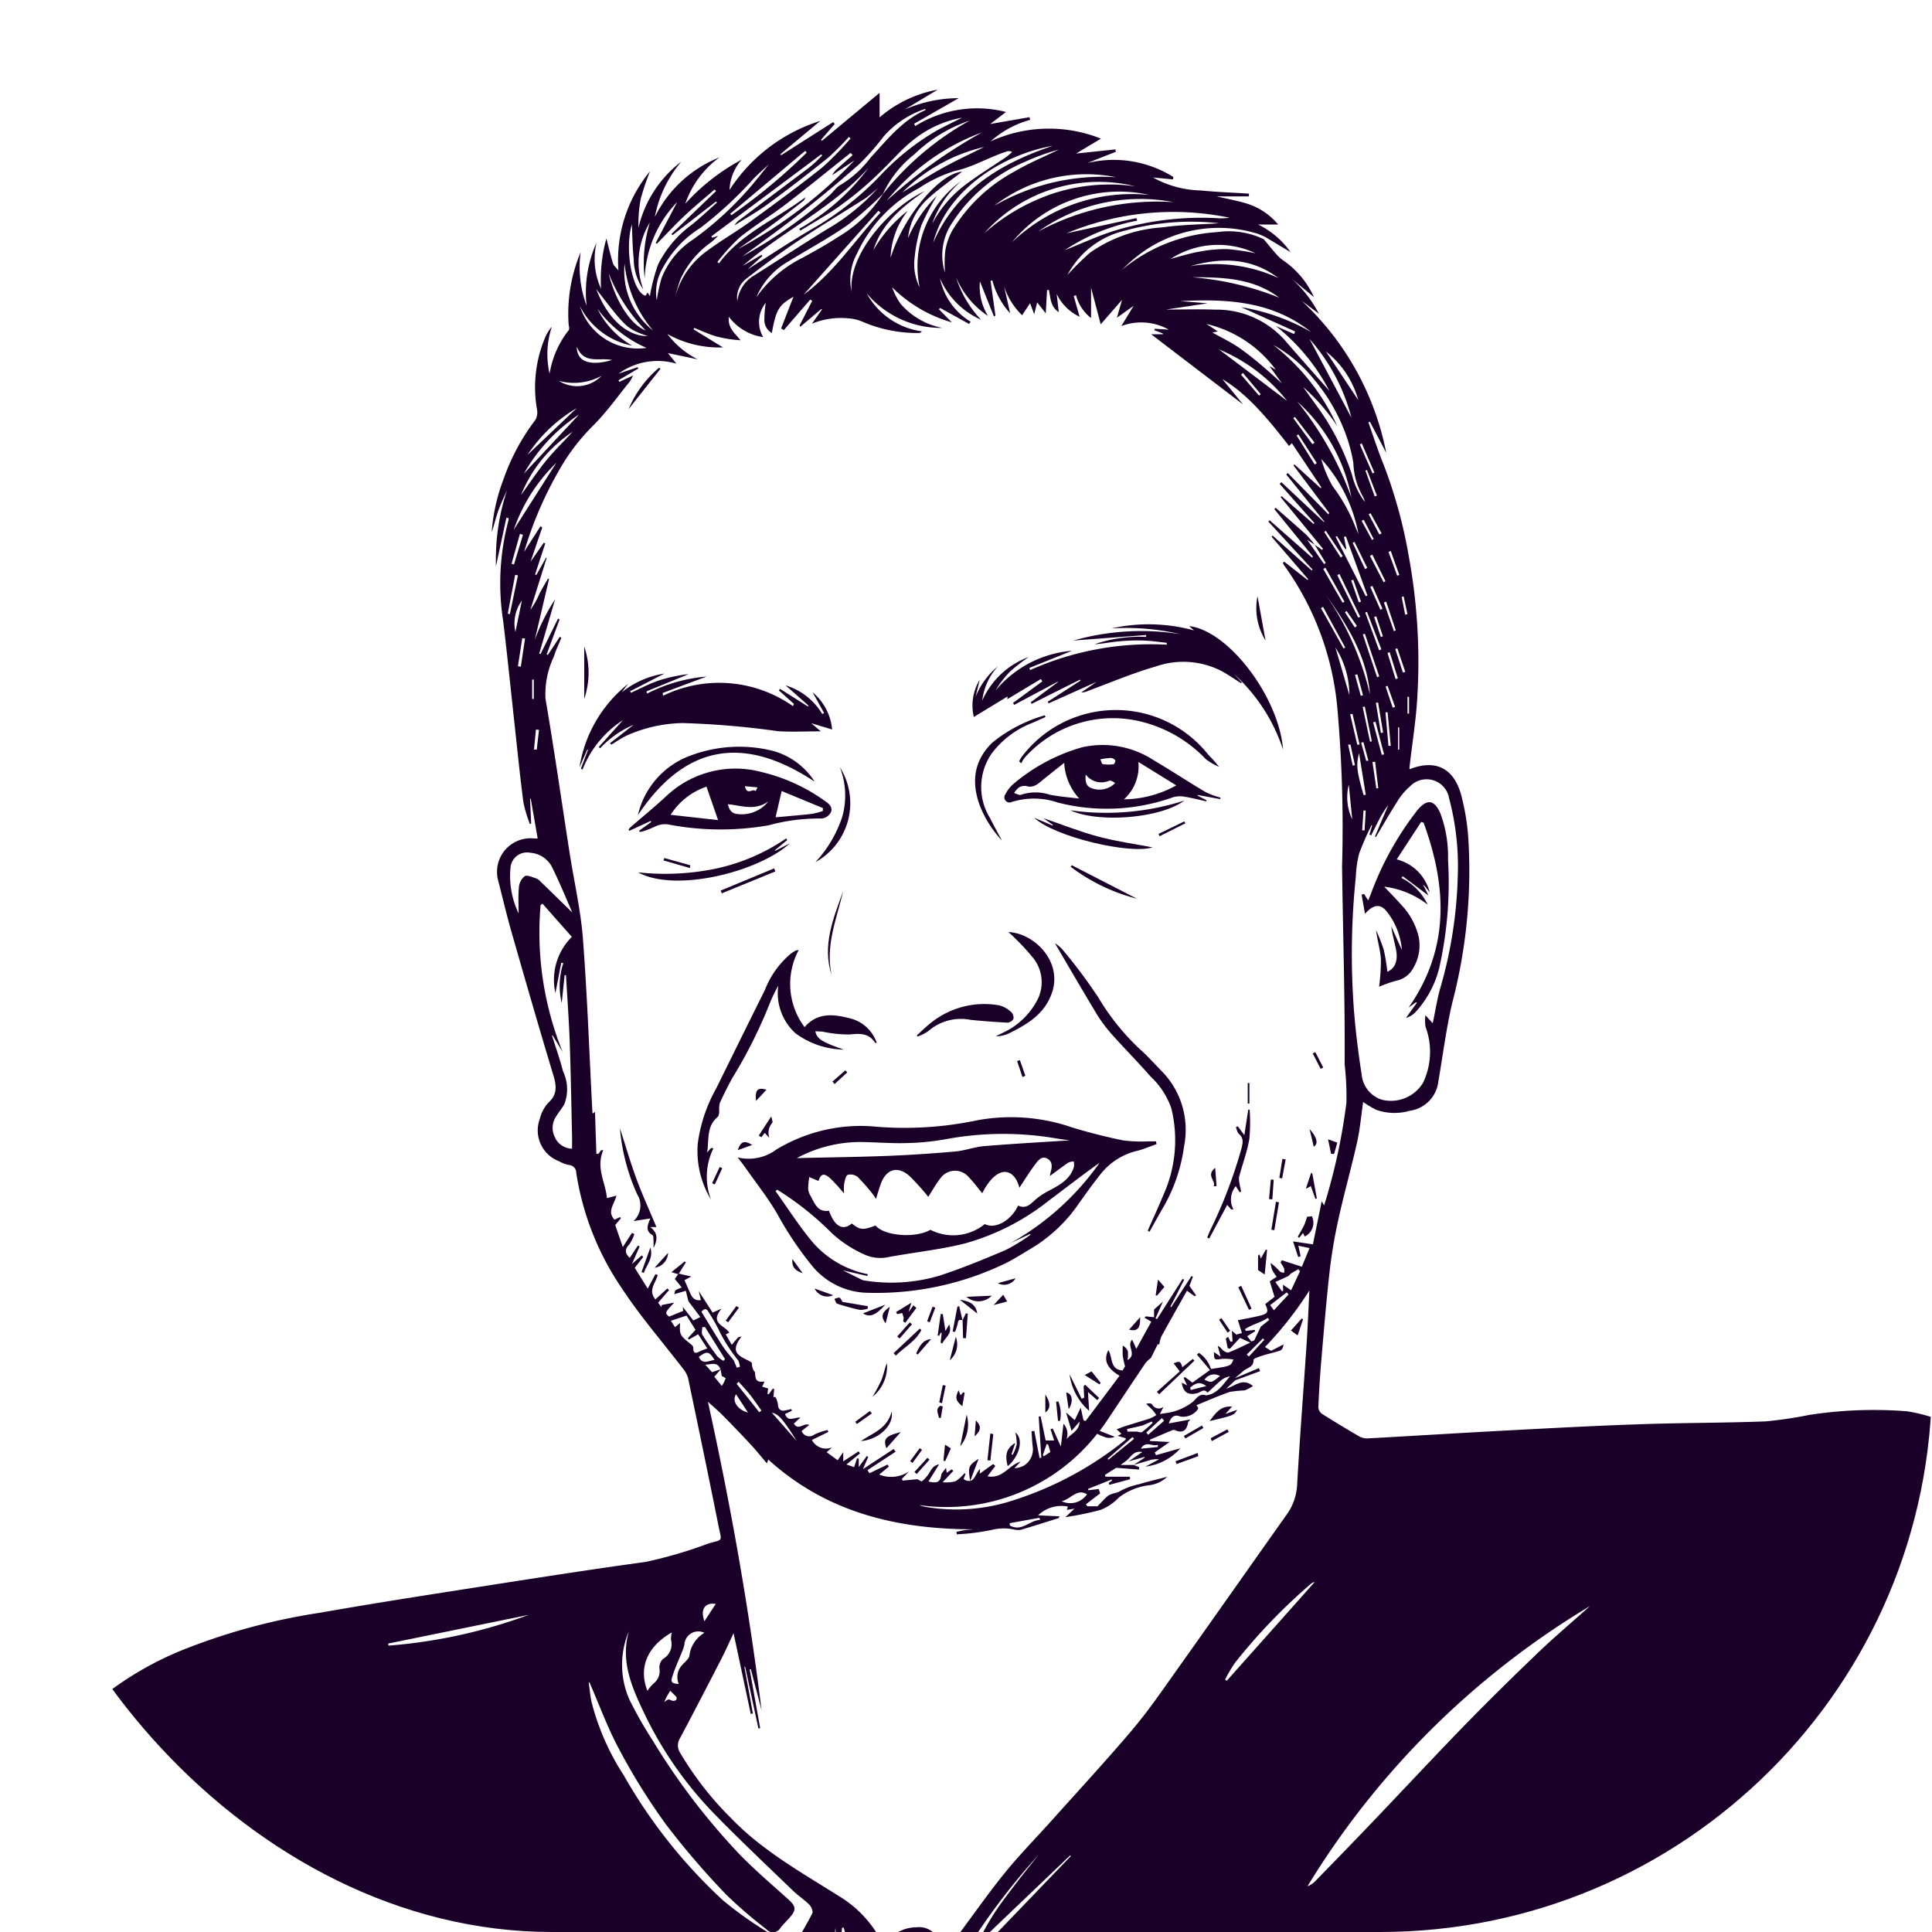 <svg xmlns="http://www.w3.org/2000/svg" xmlns:xlink="http://www.w3.org/1999/xlink" width="140" height="140" viewBox="0 0 140 140">
  <defs>
    <clipPath id="clip-path">
      <rect id="Прямоугольник_11" data-name="Прямоугольник 11" width="140" height="140" rx="40" transform="translate(774 1880)" fill="#f1f1f1"/>
    </clipPath>
    <clipPath id="clip-path-2">
      <rect id="Прямоугольник_9" data-name="Прямоугольник 9" width="140" height="148.499" fill="#1a0029"/>
    </clipPath>
  </defs>
  <g id="Группа_масок_1" data-name="Группа масок 1" transform="translate(-774 -1880)" clip-path="url(#clip-path)">
    <g id="Сгруппировать_15" data-name="Сгруппировать 15" transform="translate(774 1886.501)">
      <g id="Сгруппировать_14" data-name="Сгруппировать 14" transform="translate(0 0)" clip-path="url(#clip-path-2)">
        <path id="Контур_221" data-name="Контур 221" d="M138.221,95.77a30.646,30.646,0,0,0-7.11.259,29.732,29.732,0,0,1-3.158.469c-3.04.117-6.085.1-9.126.209-3.182.108-6.36.277-9.538.446-3.4.18-6.808.394-10.213.581a1.2,1.2,0,0,1-.626-.173q-1.335-.777-2.64-1.6a.656.656,0,0,1-.279-.464q.07-1.678.21-3.351c.189-2.194.367-4.39.615-6.579a36.886,36.886,0,0,1,.651-3.806c.407-1.84.923-3.655,1.333-5.493.212-.959.3-1.946.437-2.916a7.288,7.288,0,0,0,.959.574,3.978,3.978,0,0,0,2.419.065,2.417,2.417,0,0,0,2.074-2.126c.324-1.894.568-3.806,1-5.673a37.759,37.759,0,0,0,1.173-11.9,16.491,16.491,0,0,0-.552-3.3c-.567-1.892-1.9-2.471-3.716-1.746.007-.1.009-.182.018-.264.192-1.7.475-3.4.559-5.1a42.228,42.228,0,0,0-.6-9.928,35.159,35.159,0,0,0-1.878-6.86c-.4-.978-.716-1.989-1.072-2.986l.11-.047q.591,1.125,1.18,2.252a20.36,20.36,0,0,0-6.146-11.033l1.266.953a8.714,8.714,0,0,0-2-2.554l1.646,1.353a6.482,6.482,0,0,0-2.286-2.7,2.878,2.878,0,0,1-.453-.423c-.308-.351-.6-.714-.9-1.072a5.813,5.813,0,0,0-3.356-.518,11.947,11.947,0,0,0-6.966,2.772c.176-.167.349-.338.529-.5.2-.176.39-.353.6-.511A9.541,9.541,0,0,1,91.1,10.428a4.976,4.976,0,0,1,.624.268l1.793,1.074a6.124,6.124,0,0,0-2.351-2h1.453a4.791,4.791,0,0,0-2.092-1.459c-.755-.255-1.554-.387-2.354-.579H90.5c0-.067,0-.133.007-.2-1.173-.074-2.349-.115-3.518-.232a7.389,7.389,0,0,1-3.441-.941L85,6.5l.022-.176a8.141,8.141,0,0,0-6.212-1.014Q79.831,4.9,80.858,4.5l-.032-.174c-.941.1-1.88.2-2.847.3l1.8-1.079a10.134,10.134,0,0,0-8,.2,7.129,7.129,0,0,1,2.871-1.563l-.054-.191-2.84.493L72.9,1.615a8.459,8.459,0,0,0-6.578,1.02c-.027-.056-.056-.112-.083-.167C67.3,1.86,68.354,1.254,69.469.613a9.809,9.809,0,0,0-3.921.829L67.944,0a8.842,8.842,0,0,0-4.205,2.005V.228C62.278,1.443,60.922,2.57,59.566,3.7l-.07-.07c.329-.381.658-.761.989-1.142-.036-.049-.072-.1-.108-.142q-1.886,1.2-3.77,2.4l-.059-.068,2.894-2.416a12.166,12.166,0,0,0-6.576,5,3.518,3.518,0,0,1,.876-2.191A15.064,15.064,0,0,0,49.66,8.259a6.964,6.964,0,0,1,2.47-3.353A8.9,8.9,0,0,0,47.452,9.22a8.717,8.717,0,0,1,1.917-4.007,8.458,8.458,0,0,0-3.1,4.775A9.518,9.518,0,0,1,46.432,7.9,18.686,18.686,0,0,1,47.1,5.916,10.13,10.13,0,0,0,44.813,13.1c-.187-.237-.356-.367-.4-.534-.18-.588-.318-1.191-.471-1.786a11.224,11.224,0,0,0-.387,3.642,5.161,5.161,0,0,1-.326-3.34,8.779,8.779,0,0,0-.721,4.567,8.014,8.014,0,0,1-.433-3.871,11.491,11.491,0,0,0-.871,5.212c.02.149.077.356,0,.446a6.84,6.84,0,0,0-1.378,3.14,6.239,6.239,0,0,1,.164-3.4,3.043,3.043,0,0,0-.473.748,9.3,9.3,0,0,0-.606,5.239,1.1,1.1,0,0,1-.121.773,15.5,15.5,0,0,0-2.315,4.324,13.492,13.492,0,0,0-.845,3.806c.183-.522.3-1.063.487-1.583s.419-.991.633-1.484a15.978,15.978,0,0,0-.811,5.538c.266-1.241.511-2.381.757-3.524.05.013.1.023.153.034a.6.6,0,0,1,0,.151,17.7,17.7,0,0,0-.383,7.328c.3,2.5.552,5,.826,7.5.205,1.876.392,3.754.637,5.624a9.6,9.6,0,0,0,.473,1.567c.031-.013.059-.027.088-.041l-.081-1.8.052.005c.165.946.329,1.894.5,2.874a2.494,2.494,0,0,1-.288,0,2.431,2.431,0,0,0-2.563,3.09c.311,1.218.6,2.443.944,3.651.991,3.459,1.986,6.916,3.027,10.358.239.793.344,1.435-.358,2.065a2.615,2.615,0,0,0-.6,1.144,2.387,2.387,0,0,0,1.369,3.077,2.682,2.682,0,0,0,.73.279.562.562,0,0,1,.536.576,20.321,20.321,0,0,0,3.308,8.367c1.338,2.04,2.957,3.894,4.443,5.837a1.793,1.793,0,0,1,.356.68c.748,3.572,1.493,7.144,2.207,10.723.225,1.131.371.928-.764,1.255a32.017,32.017,0,0,1-4.513,1.324c-3.8.52-7.6,1.112-11.394,1.705-4.072.637-8.146,1.263-12.2,1.978a44.832,44.832,0,0,0-10.231,2.806,23.745,23.745,0,0,0-8.966,6.574c-1.282,1.545-2.455,3.184-3.637,4.808a1.989,1.989,0,0,0-.34,1.1q-.03,11.1-.014,22.209c0,.209.018.419.027.628H140V96.2a11.768,11.768,0,0,0-1.777-.428M9.833,130.942c.856,4.644,1.707,9.259,2.563,13.9-.829-1.326-2.513-10.47-2.563-13.9m92.279-80.39a1.659,1.659,0,0,1,2.9.813,19.1,19.1,0,0,1,.624,5.606,31.815,31.815,0,0,1-1.29,8.207c-.214.788-.342,1.6-.523,2.466-.16-.173-.286-.306-.536-.576a3.543,3.543,0,0,0,.009.826,5.192,5.192,0,0,1-.176,4.065,2.714,2.714,0,0,1-3.023,1.219,2.109,2.109,0,0,1-1.423-1.8c-.245-1.552-.435-3.115-.563-4.68a54.241,54.241,0,0,1,.135-9.637,8.239,8.239,0,0,1,.241-1.707,20.117,20.117,0,0,1,.9-2.054l.052,0-.207.673.126.065c.185-.365.365-.734.556-1.1a6.429,6.429,0,0,1,.687-1.1q-.483,1.141-.968,2.284l.068.034c.523-.874,1.029-1.757,1.577-2.617a4.546,4.546,0,0,1,.833-1M88.333,18.819a12.255,12.255,0,0,1,4.932,3.727c-1.7-1.286-3.36-2.54-4.932-3.727m3.023,3.241c-.04.036-.081.07-.121.106L89.93,20.652c.047-.041.092-.085.138-.128Zm-3.928-5.083a8.687,8.687,0,0,1,5.016,3.309l-.451-.25.9,1.245c-.45-.4-.894-.817-1.358-1.207a21.736,21.736,0,0,0-1.764-1.387c-.6-.406-1.266-.727-1.91-1.086.088-.02.18-.041.387-.086l-.824-.538m4.824,1.509a9.868,9.868,0,0,1,2.907,2.43,13.249,13.249,0,0,1,2.52,4.5,11.739,11.739,0,0,1,.394,1.624,5.217,5.217,0,0,0,.691,2.439,1.364,1.364,0,0,1,.137.383,5.126,5.126,0,0,1-.919-1.941,18.037,18.037,0,0,0-1.532-3.428c-.567-1.014-1.308-1.93-2.013-2.948a13.793,13.793,0,0,1,2.475,2.847,15.569,15.569,0,0,0-4.658-5.907m2.644-.423a13.826,13.826,0,0,1,3.036,5.707c-.962-1.808-1.962-3.691-3.036-5.707m3.919,33.055c-.493-1.718-.558-2.2-.329-3.038q.243,1.508.484,3.013c-.052.009-.1.018-.155.025m.151,1.122-.081,1.43h-.176q.051-.718.1-1.439c.05,0,.1.005.155.009M97.84,45.264l.167-.038q.256,1.114.514,2.227c-.056.005-.112.011-.167.014q-.256-1.1-.514-2.2m.342,3.678-.156.036c-.113-.509-.225-1.018-.338-1.525.058,0,.115,0,.174,0,.106.5.212.991.32,1.487m1.083-5.149A21,21,0,0,0,96,36.5c1.579,2.214,3.034,4.484,3.27,7.293m-1.813-5.925c.041-.031.085-.059.126-.09q.372.54.743,1.079c-.049.04-.1.079-.147.117l-.721-1.106m1.309,6.009c-.052.014-.106.029-.158.045l-.419-1.513c.056-.016.112-.032.167-.047q.205.755.41,1.514m-.133,3.441.162-.043.365,1.351-.164,0c-.121-.437-.243-.874-.363-1.311m.117-2.581L98.9,44.7q.254,1.26.507,2.518c-.041.011-.085.02-.128.029l-.534-2.514m.013-5.263.146-.045,1.041,3.092-.156.054-1.031-3.1m.745,6.373.169-.049q.31,1.182.622,2.365l-.164.043q-.313-1.179-.628-2.36m.371,4.768-.14.02q-.14-.958-.279-1.916l.194-.013c.076.637.149,1.273.225,1.908m.191-4L99.7,44.432l.162-.027.362,2.18-.156.029m-.034-8.925q-.37-.831-.741-1.662l.158-.07.727,1.648c-.047.029-.1.058-.144.085m.173,1.917-.147.049q-.243-.723-.489-1.444l.16-.049q.24.72.477,1.444m-.11.942-.162.077q-.5-1.368-1.005-2.739l.126-.047,1.041,2.709M98.966,36.7q-1.09-2.15-2.182-4.3c.031-.018.061-.038.09-.058q.31.478.619.951c.023-.007.047-.016.07-.025-.058-.286-.117-.574-.174-.86l.138-.043q.782,2.145,1.563,4.292c-.041.013-.083.027-.124.041m-.344.394-.158.056-.55-1.586.149-.054c.187.529.372,1.056.559,1.585m-.606-4.261.135-.065q.461.939.924,1.878c-.052.031-.1.061-.156.094q-.453-.955-.9-1.907m.653-1.586.147-.085.723,1.4-.117.067c-.252-.46-.5-.919-.754-1.378m-4.837-7.54,1.421,1.862c-.05.04-.1.077-.149.117q-.7-.944-1.389-1.89c.04-.029.077-.059.117-.088m.248,1.266q.669,1.039,1.34,2.081l-.156.1-1.309-2.1.126-.079m-.065-2.369a12.473,12.473,0,0,1,3.91,6.937,24.106,24.106,0,0,0-3.91-6.937M98.439,32.2c-.086-.2-.18-.4-.261-.612a12.2,12.2,0,0,0-1.619-2.867,8.472,8.472,0,0,1-.815-1.962A11.106,11.106,0,0,1,98.439,32.2M97.3,33.8c-.049.031-.1.063-.144.1q-.6-.928-1.2-1.853l.121-.081L97.3,33.8m-.236,1.3q.75,1.546,1.5,3.09l-.142.07q-.758-1.543-1.518-3.085l.156-.076m.365,2c-.045.027-.092.052-.137.077q-.7-1.222-1.4-2.448l.158-.088q.688,1.23,1.378,2.459m.056,3.322-.122.068q-.817-1.462-1.637-2.925l.153-.085q.8,1.47,1.606,2.941m.3,3.443c-.342-1.167-.664-2.261-1.011-3.444a6.385,6.385,0,0,1,1.011,3.444m-.041,6.489c.085.858.165,1.691.248,2.523a3.764,3.764,0,0,1-.248-2.523m3.367-9.822.149-.049q.289.853.576,1.705l-.169.049-.556-1.705m.288,5.7v1.586c-.027,0-.056.005-.085.007V46.194l.085.029m-.1-3.567-.165.052-.586-1.894.16-.049Zm-.745.543q.272.761.545,1.52l-.173.063c-.171-.511-.344-1.022-.514-1.532.047-.016.1-.032.142-.05m0,1.908q.116,1.217.23,2.434c-.054,0-.108.005-.164.009l-.216-2.428c.05-.005.1-.011.149-.014m1.444-1.121c.038.005.076.009.113.013v1.21l-.113,0Zm-.275-7.266c.09.426.18.854.272,1.281-.056.014-.112.027-.165.04-.085-.43-.169-.862-.252-1.291Zm-.937-3.3q.308.871.619,1.741c-.05.018-.1.036-.151.056q-.316-.861-.631-1.719c.054-.025.108-.052.164-.077m.363,5.763-.137.047-.723-2.074.167-.059q.348,1.044.692,2.086m-.748-3.568-.133.068q-.5-.955-.989-1.907l.169-.086q.478.96.953,1.925m-.442-3.39q-.386-.731-.775-1.462l.138-.076q.4.734.8,1.464c-.054.025-.11.049-.165.074m-.335-2.757q-.337-.936-.673-1.872l.112-.043.718,1.856-.156.059m-.932-3.831q.453,1.052.908,2.1l-.137.059q-.461-1.05-.921-2.1l.149-.065m-.259-3.142-2.34-3.518a6.731,6.731,0,0,1,2.34,3.518m-5.8-8.851a10.941,10.941,0,0,0-6.382-.853c2.246-.635,4.412-.639,6.382.853m.074,1.43a21.608,21.608,0,0,0-6.335-1.482c2.223,0,4.435.049,6.335,1.482m-1.707-3.214a16.7,16.7,0,0,0-2.081-.308,10.314,10.314,0,0,0-2.072.2c-.678.121-1.34.336-2.011.511a6.334,6.334,0,0,1,6.164-.4m-3.475,3.621c-.739-.061-1.356-.11-1.973-.16,3.374-.18,6.664,0,9.466,2.239a15.112,15.112,0,0,0-5.072-1.8c1.227.55,2.572,1.155,3.916,1.761l-.081.185-1.322-.585a14.686,14.686,0,0,1,3.883,4.707c-1.056-1.2-2.16-2.432-3.239-3.685a6.633,6.633,0,0,0-5.069-2.205c-1.124-.043-2.252-.007-3.529-.007l3.02-.453m-3.309-5.5a10.244,10.244,0,0,0-5.227,1.836,21.177,21.177,0,0,0-1.628,1.608,6.355,6.355,0,0,1,4.187-3.214,18.02,18.02,0,0,1,6.8-.529c-1.277.086-2.72.1-4.133.3m4.876-.7a5.3,5.3,0,0,1-.673.043,21.6,21.6,0,0,0-7.509.854c-1.281.385-2.5.964-3.747,1.453a14.272,14.272,0,0,1,5.252-2.14c-.02-.061-.038-.124-.058-.185l-5.06,1.1A20.091,20.091,0,0,1,89.083,9.274M85.034,8.148a18.177,18.177,0,0,0-9.8,2.131,12.74,12.74,0,0,1,9.8-2.131m-11.695,2.9a10.06,10.06,0,0,1,9.954-3.421,12.57,12.57,0,0,0-9.954,3.421M76.377,7.5a14.447,14.447,0,0,0-5.051,2.9A11.116,11.116,0,0,1,82.27,7a13.264,13.264,0,0,0-5.892.5m4.5-1.157a15.617,15.617,0,0,0-8.828,2.068,10.869,10.869,0,0,1,8.828-2.068m-7.247-.478a11.829,11.829,0,0,0-4.637,4.36,4.6,4.6,0,0,0-.5,1.48,9.543,9.543,0,0,0-.018,1.556,4.2,4.2,0,0,1,.428-3.47,11.71,11.71,0,0,1,5.48-4.612,15.214,15.214,0,0,1,2.335-.835c-1.034.5-2.1.946-3.092,1.52m2.664-1.8c-3.766,1.275-6.995,3.185-8.666,7.025.9-3.613,4.775-6.338,8.666-7.025m-3.322.406a.457.457,0,0,1,.369.05,5.221,5.221,0,0,1-.421.354c-.98.667-1.995,1.29-2.941,2a8.575,8.575,0,0,0-2.43,2.847A7.257,7.257,0,0,1,69.67,6.608a7.613,7.613,0,0,0-3.032,7.714,3.8,3.8,0,0,1-.356-2.194,10.533,10.533,0,0,1,.482-2.293A17.257,17.257,0,0,1,67.89,7.686,9.775,9.775,0,0,0,65.8,10.749a4.467,4.467,0,0,1,1.455-2.863c.786-.721,1.676-1.333,2.459-1.944-1.6.113-4.229,3.184-5.178,6.239a5.754,5.754,0,0,1,1.255-3.412,9.778,9.778,0,0,0-2.5,2.854c.61-1.966,2.121-3.153,3.718-4.275-2.513,1.162-5.6,4.622-5.29,7.311a3.963,3.963,0,0,1,.4-2.817,10.173,10.173,0,0,1,4.473-4.711,10.112,10.112,0,0,1,2.588-1.239c1.353-.29,2.5-1.016,3.788-1.419m-14.752,10.4,5.437-6.1.149.135c-1.854,1.993-3.344,4.32-5.587,5.961M68.273,5.687c-1,.554-1.95,1.183-2.883,1.757a12.313,12.313,0,0,1,5.926-3.293c-1,.5-2.043.98-3.043,1.536M71.149,3.1a36.726,36.726,0,0,0-6.891,4.943A15.954,15.954,0,0,1,71.149,3.1M63.978,7.563a9.72,9.72,0,0,1-3.218,3.092c-.847.55-1.73,1.05-2.621,1.532a8.879,8.879,0,0,0-3.333,2.862,5.438,5.438,0,0,1,2.3-2.592c1.426-.878,2.908-1.675,4.283-2.626A28.5,28.5,0,0,0,63.974,7.56a7.892,7.892,0,0,1,2.291-2.883,10.708,10.708,0,0,1,4.006-2.441,21.156,21.156,0,0,0-6.293,5.328M54.6,13.488a2.519,2.519,0,0,0-1.171,1.835,1.737,1.737,0,0,1,.617-1.6c1.212-.939,2.441-1.865,3.714-2.716,1.624-1.085,3.3-2.085,4.948-3.137a9.349,9.349,0,0,0,.93-.763,15.277,15.277,0,0,1-3.775,3.045c-1.768,1.092-3.509,2.225-5.263,3.34M69.679,2.043c-.6.308-1.218.6-1.811.924a17.894,17.894,0,0,0-4.045,3.218A21.939,21.939,0,0,1,59.182,9.9c-1.737.987-3.4,2.11-4.995,3.113l1.059-.964-.059-.085-1.36.8c2.914-2.529,6.493-4.189,9.108-7.1a16.07,16.07,0,0,1-5.02,4.419c.027.043.056.085.083.128.741-.45,1.487-.89,2.221-1.351a24.045,24.045,0,0,0,3.867-3.2c.664-.64,1.266-1.353,1.982-1.926a7.9,7.9,0,0,1,3.61-1.7M64.064,3.353A6.853,6.853,0,0,1,67.055,1.39c0,.041.014.086.007.09-1.684.73-2.772,2.142-3.97,3.435a7.752,7.752,0,0,1-2.157,1.968c-.313.153-.525.5-.8.748A35.833,35.833,0,0,1,53.8,12.083C55.2,11.042,56.627,10.031,58,8.95,59.463,7.793,60.909,6.6,62.3,5.362a18.08,18.08,0,0,0,1.759-2.009M61.787,4.739c-.412.365-.829.725-1.234,1.1a1.99,1.99,0,0,0-.246.353l1.615-1.076a32.877,32.877,0,0,1-8.437,6.425c.817-.577,1.642-1.142,2.448-1.736.773-.568,1.529-1.162,2.286-1.754.074-.058.1-.174.151-.266-2.1,1.588-4.644,2.6-6.274,4.8l-.112-.1a14.531,14.531,0,0,1,1.608-1.77c1.072-.863,2.259-1.583,3.354-2.417,1.525-1.166,3.009-2.381,4.511-3.576.061-.049.122-.1.183-.142Zm-2.281-.052c.025.025.05.049.076.072-.171.173-.338.353-.518.516s-.369.322-.563.469q-2.514,1.891-5.029,3.779a1.608,1.608,0,0,0-.254.313c.809-.513,1.651-.982,2.423-1.549Q57.859,6.661,60,4.935a18.511,18.511,0,0,0,1.514-1.514l.121.113A22.591,22.591,0,0,1,59.6,5.621c-1.705,1.362-3.468,2.655-5.234,3.939-1.016.739-2.115,1.363-3.122,2.115a5.991,5.991,0,0,0-2.333,3.4,12.062,12.062,0,0,1,.408-1.365,6.635,6.635,0,0,1,2.23-2.666,6.384,6.384,0,0,0,.486-.453c-.14.047-.281.092-.419.137-.023-.032-.049-.067-.072-.1q3.982-2.97,7.963-5.944m-1.167-.254.122.124A41.091,41.091,0,0,1,53,9.092l-.086-.1,5.43-4.556m-3.7,1.973c.306-.309.637-.594,1.072-1-.52.639-.933,1.167-1.372,1.676a23.784,23.784,0,0,1-4.122,3.772,5.875,5.875,0,0,0-2.284,2.8,12.68,12.68,0,0,0-.349,1.606,3.483,3.483,0,0,1,.421-2.313A7.79,7.79,0,0,1,50.772,10a28.049,28.049,0,0,0,3.871-3.59M45.786,9.759c.045.928.047,1.718.135,2.5a3.943,3.943,0,0,0,.7,2.225,5.622,5.622,0,0,1,.469-4.862,9.953,9.953,0,0,0-.374,4.067,8.384,8.384,0,0,1,2.354-5.547q-.78,1.487-1.558,2.97l.092.047c.669-.68,1.317-1.381,2.011-2.034s1.441-1.263,2.166-1.892l.108.11Q50.273,8.9,48.657,10.454l.07.092L51.887,8.1c.023.027.047.052.07.077-.6.534-1.191,1.088-1.817,1.6a7.991,7.991,0,0,0-2.453,2.89,13.848,13.848,0,0,0-.594,2.286l-.167-.255c-.056.086-.1.16-.147.232-.924-.218-1.55-3.27-.993-5.169m1.531,7.686A5.509,5.509,0,0,1,45.259,12.6a8.8,8.8,0,0,0,2.058,4.844m-.529,0c-1.173-.437-2.252-2.315-2.685-4.153a12.24,12.24,0,0,0,2.685,4.153m.144.415c-1.6-.005-2.962-1.407-3.727-3.41,2.209,2.86,2.209,2.86,3.727,3.41m-1.135.68a6.3,6.3,0,0,1-2.5-2.658,8.753,8.753,0,0,0,3.552,2.829,4.4,4.4,0,0,1-4.824-3.02A5.4,5.4,0,0,0,45.8,18.544m-1.451,1.043c-1.318.392-2.547.295-2.552-.962.525,1.3,1.613.761,2.552.962m-.764,1.151A2.461,2.461,0,0,1,40.5,21.1a4.187,4.187,0,0,0,3.085-.363m-1.8,2.345-3.556,3.378a10.768,10.768,0,0,1,3.556-3.378m.18.451-4,4.286a12.568,12.568,0,0,1,4-4.286m-.469,1.257c-.649.7-1.335,1.371-1.939,2.11s-1.151,1.572-1.8,2.468a9.938,9.938,0,0,1,3.736-4.578m-1.176,2.245c-1.052,1.651-2.115,3.322-3.09,4.855a12.357,12.357,0,0,1,3.09-4.855m-2.639,5.144.218.074q-.326,1.076-.651,2.151l-.176-.052.61-2.173M36.946,38l-.151-.029q.267-1.411.536-2.818c.068.014.137.027.2.04Zm.872-.982-.469,2.268a2.815,2.815,0,0,1,.469-2.268m-.077,4.792-.209-.032q.156-1.014.313-2.031l.2.031Zm.939,2.335-.117,0v-1.4l.117,0Zm.216,3.68c-.067-.005-.133-.011-.2-.018q.07-.718.14-1.439c.074.009.149.014.223.022-.056.478-.112.959-.165,1.435m1.356,28.154a1.475,1.475,0,0,1,.063-1.6c.182-.3.412-.565.581-.867A3.015,3.015,0,0,0,40.8,71.13c-.227-.874-.529-1.73-.8-2.594l.054,0c.239.4.48.8.719,1.2a23.112,23.112,0,0,1-1.6-10.655l.144-.092c.7.793,1.4,1.588,2.121,2.4a4.4,4.4,0,0,0-1.192,4.074c.138-.712.282-1.457.426-2.2l.147.027a5.316,5.316,0,0,0-.115,2.892c.072-.691.142-1.356.21-2.022l.1.007c.092,1.61.212,3.218.27,4.828.081,2.272.117,4.547.169,6.82.007.293,0,.588,0,.924a1.4,1.4,0,0,1-1.212-.757M39.16,57.373a.816.816,0,0,0-.293-.216c-.284-.085-.658-.272-.849-.162a1.148,1.148,0,0,0-.417.813c-.061.653-.02,1.315-.02,1.878a6.235,6.235,0,0,1-.59-3.284,1.2,1.2,0,0,1,1.434-1.108,1.921,1.921,0,0,1,1.565,1.016c.541,1.086,1,2.214,1.482,3.315-.782-.763-1.545-1.509-2.311-2.252m9.687,30.519-.91.178v.158c-.092-.121-.182-.241-.248-.329.279-.322.534-.617.79-.91-.04-.041-.079-.083-.119-.122l-.865.79c-.556-.655.016-1.194.167-1.761l-.167-.067-.558,1.05c-.324-.518-.635-1.018-.939-1.507.219-.282.417-.534.613-.788l-.108-.112c-.207.182-.414.362-.705.615l.55-1.263c-.04-.023-.079-.047-.121-.068-.192.291-.387.583-.594.894-.318-.308-.408-.581-.049-.953a2.782,2.782,0,0,0,.381-.775l-.169-.081c-.194.3-.39.6-.667,1.023-.212-.615-.383-1.112-.549-1.594l.41-.487-.063-.092c-.138.067-.275.133-.4.194-.549-.6-.032-1.085.144-1.743l-.692.178c-.086-1.1-.822-2.194-.264-3.473-.05,0-.1,0-.153,0-.067.086-.131.174-.2.261-.049,0-.1,0-.147,0-.034-1.018-.068-2.034-.1-3.041-.025.02-.081.07-.138.119-.018-.027-.049-.054-.05-.083-.221-4.189-.367-8.385-.685-12.567-.16-2.083-.642-4.142-.964-6.214-.581-3.729-1.113-7.466-1.75-11.186a6.337,6.337,0,0,1,.61-3.065c.142-.462.356-.9.538-1.354l-.11-.072q-.432.658-.867,1.315l-.086-.043q.467-1.265.935-2.531l-.113-.056L39.173,40.89c-.032-.009-.065-.018-.1-.025q.575-1.967,1.149-3.93a14.262,14.262,0,0,0-1.473,2.944q.518-2.207,1.034-4.414l-.067-.045c-.212.372-.439.737-.633,1.119a6.273,6.273,0,0,1-.651,1.157q.591-1.875,1.178-3.754l-.043-.027-.7,1.252-.094-.036q.367-1.122.736-2.241l-.1-.068L38.45,34.2c.309-.914.577-1.7.844-2.484l-.133-.074-1.182,1.849a27.3,27.3,0,0,1,2.549-5.937,14.689,14.689,0,0,1,2.507-3.266c.953-.964,1.746-2.086,2.606-3.144a3.421,3.421,0,0,0,.234-.433c-.412.191-.7.326-.993.459-.022-.038-.045-.074-.067-.112l1.437-.851-.043-.1-1.385.471a4.811,4.811,0,0,1,4.191-.725c-.223-.279-.408-.507-.613-.764.746.156,1.453.3,2.158.453a6.357,6.357,0,0,1-2.2-1.838,7.7,7.7,0,0,0,4.029.971c-.739-.453-1.439-.883-2.139-1.315l.059-.1c.529.209,1.047.459,1.59.615a8.731,8.731,0,0,0,1.764.279c-.406-.5-.941-.89-.851-1.705A3.771,3.771,0,0,0,55.3,17.929a2.207,2.207,0,0,1,.189-2.488,9.066,9.066,0,0,0-.1,1.182,1.091,1.091,0,0,0,.541,1.009c.306-1.694.5-2.013,1.567-2.631-.29.746-.592,1.523-.894,2.3l.2.115,1.91-2.207.144.088q-.456.89-.914,1.781c.016.032.034.065.05.1l1.516-1.282.058.029-.732,1.032a5.5,5.5,0,0,1,2.572-.394,3.2,3.2,0,0,1,1.157.277,9.969,9.969,0,0,0,3.772.79c.1,0,.209,0,.313-.005.025,0,.05-.032.165-.113a5.378,5.378,0,0,1-4.007-2.752,7.027,7.027,0,0,0,5.477,2.5,5.316,5.316,0,0,1-3.018-1.739,4.808,4.808,0,0,1-.621-1.207,9.989,9.989,0,0,0,4.331,2.545c-.263-.264-.6-.608-.944-.951l.1-.09,2.088,1.155.119-.158a4.8,4.8,0,0,1-2.223-3.148,5.741,5.741,0,0,0,2.973,3A7.866,7.866,0,0,1,69.282,13.6a6.258,6.258,0,0,0,2.311,2.793,4.041,4.041,0,0,1-.583-2.5l1.013,2.532.11-.05-.351-2.525.128-.032A5.566,5.566,0,0,0,73.2,16.2l-.442-1.957a5.061,5.061,0,0,0,1.309,2.1c.182-.277.353-.536.574-.871.122.322.2.523.3.8.085-.331.144-.574.218-.862l.622.8c.034-.637.063-1.16.092-1.685l.133-.014c.128.57.1,1.214.718,1.608-.056-.473-.1-.9-.155-1.322a3.5,3.5,0,0,0,1.664,1.655c-.147-.516-.286-1.009-.426-1.5l.162-.061a3.1,3.1,0,0,0,1.094,1.657V14.351L79.762,17l1.545-1.77c-.135.471-.234.811-.371,1.291l1.212-.86c-.338.554-.613,1.009-.89,1.464a4.091,4.091,0,0,1,3.439.263c-.338-.022-.678-.043-1.016-.067l-.032.11.615.232c0,.02,0,.04,0,.059h-.845c2.259,1.727,4.489,3.43,6.659,5.085l-1.5-1.833c1.5.9,2.827,2.236,4.828,4.842l.21-.2q1.074,1.608,2.139,3.207c-.02.014-.041.031-.061.047q-.947-.858-1.894-1.719l-.067.076q1.3,1.729,2.6,3.461l-.086.065-2.93-2.977c-.036.036-.072.072-.11.106q1.381,1.71,2.761,3.417l-.04.023-3.074-2.881c-.043.04-.085.081-.128.122l2.52,2.838-.065.065q-1.155-1.006-2.313-2.014c-.023.023-.045.049-.067.072l3.07,3.747-.077.07c-.174-.122-.351-.246-.527-.369q.4.658.8,1.317l-.119.086c-.378-.545-.755-1.088-1.219-1.755l.534.347a6.687,6.687,0,0,0-.59-.7c-.732-.667-1.486-1.315-2.23-1.969-.032.031-.065.061-.1.094l2.8,3.443c-.023.023-.047.045-.072.067Q93.539,32.553,92,31.2l-.086.1q1.6,1.737,3.2,3.477l-.065.059q-1.414-1.26-2.827-2.523c-.027.025-.052.052-.079.077L94.8,35.48l-.052.045q-.842-.661-1.687-1.324l-.1.088a1.129,1.129,0,0,0,.077.155,20.9,20.9,0,0,1,3.869,10.335,98.194,98.194,0,0,1,.344,11.479c.061,4.793.218,9.588.187,14.38a19.837,19.837,0,0,1,.128,2.779,43.4,43.4,0,0,1-1.615,7.436c-.092-.16-.156-.273-.176-.306-.2,1-.419,2.056-.637,3.122l-1.439-.21c.138.419.257.772.374,1.126l.174-.045c-.05-.237-.1-.473-.162-.768l.811.169c-.2.48-.381.919-.559,1.351l-1.451-.471c-.031.056-.061.112-.092.169a2.783,2.783,0,0,1,.259.43.85.85,0,0,1-.007.322c-.1-.034-.228-.04-.3-.106a5.262,5.262,0,0,0-.669-.619,2.2,2.2,0,0,0,.106.495,3.505,3.505,0,0,0,.329.509l-.5.329c.108.353.219.714.345,1.124L91.682,88c.266.552.21.694-.4.844-.514.126-1.04.214-1.581.322.108.34.2.633.295.933l-.408.108c-.1-.081-.189-.164-.322-.279.02.3.036.54.05.773l-.151.023c-.056-.117-.113-.232-.169-.349-.058.04-.113.079-.171.121.047.232.094.462.138.694l.156.049c.243-.264.487-.527.73-.79l.754.344c-.635.293-1.1.527-1.577.712-.1.04-.293-.065-.4-.153s-.183-.241-.385-.324c.061.227.122.455.212.781l-.484-.336c0,.581.029.581.572.495a3.98,3.98,0,0,1,.833.045c-.171.468-.171.468-1.621.691a2.23,2.23,0,0,0-.871-1.167c-.05.041-.1.081-.149.121l.946,1.119-1.27.912-.543-.4c-.032.018-.065.038-.1.058.077.164.156.329.261.545-.153-.079-.266-.137-.392-.2.1.718.478.937,1.151.754.219-.059.471-.358.714-.022.331-.306.653-.624,1-.912a1.384,1.384,0,0,1,.63-.277c-.5.568-.885,1.261-1.727,1.38-.549-.194-.727.318-1.063.541a4.016,4.016,0,0,1-1.779.732c-.165.02-.331.052-.511.079.077-.155.171-.34.263-.525a.543.543,0,0,1-.827-.174c-.07-.09-.255-.094-.432-.038.147.14.3.272.441.421a4.764,4.764,0,0,1,.295.387,2.644,2.644,0,0,1-.441.243c-.613.2-1.236.381-1.851.576-.176.056-.345.13-.585.221l.354.32-.273.151.588.176c-.014.041-.014.1-.045.122a24.828,24.828,0,0,1-8.07,4.358,13.242,13.242,0,0,1-6.362.495,2.514,2.514,0,0,1-.5-.137,13.885,13.885,0,0,0,12.9-5.166,4.8,4.8,0,0,0,.651.273,1.039,1.039,0,0,0,.628-.054l-1.094-.428c.214-.3.4-.55.57-.808.914-1.365,1.82-2.738,2.743-4.1a2.093,2.093,0,0,1,.4-.381c.187-.378.344-.694.5-1.011l.1.059a2.443,2.443,0,0,1,.147-.585c.6-1.1,1.225-2.2,1.862-3.333l.565.406c.031-.025.061-.049.092-.072-.147-.214-.3-.426-.478-.685.072-.185.16-.421.25-.657l-.1-.056-1.471,2.259-.061-.038q.5-.977,1-1.952c-.036-.022-.074-.041-.112-.061L83.84,89.09c-.036-.018-.072-.036-.11-.052.167-.376.333-.75.541-1.218l-.642.568v.563l-.6-.063c-.031.032-.061.063-.09.1l.489.286c-.376.68-.719,1.3-1.086,1.968-.108-.239-.2-.441-.3-.662-.448.444.387,1.068-.336,1.471a2.4,2.4,0,0,0,.022-.622.74.74,0,0,0-.371-.419c0,.248-.018.5.005.746a7.59,7.59,0,0,0,.162.759c-.023.036-.1.169-.178.295-.942-.072-.7-.966-1.031-1.468-.383.743-.067,1.324.813,1.851l-2.462,3.279-.153-.061c-.058-.255-.113-.511-.2-.907l-.435.907-.63-.565c.16.534.279.933.4,1.342.142-.164.338-.392.586-.678-.032.707-.633.872-.95,1.281a1.1,1.1,0,0,0-.221-1.121c-.068.6-.121,1.065-.187,1.657l-.592-1.315-.158.059c.083.252.164.5.263.811h-.617c-.121-.576-.241-1.16-.363-1.745l-.14.009q.094,1.5.191,2.991l-.13.009q-.192-.979-.381-1.957c-.067.009-.131.018-.2.029.029.385.041.772.092,1.153a1.385,1.385,0,0,1-.637,1.327,1.55,1.55,0,0,1-.694.194l.437-.471c-.842.232-1.273,1.268-2.39,1.056.2-.268.385-.507.565-.746l-.156-.142-.969.7.018-.344c-.284.279-.381.8-.71.867.23-.6.41-1.077.61-1.6-.736.477-.782.588-.612,1.6a.653.653,0,0,1-.48-.14l.142-.362c-.022-.02-.045-.04-.067-.061a3,3,0,0,1-.669.594,2.925,2.925,0,0,1-.924.068l.775-.822c-.04-.04-.079-.077-.119-.115l-.358.252c-.011-.072-.022-.153-.052-.365-.164.243-.331.383-.349.541-.065.547-.387.586-.923.453l.77-1.241c-.543.1-.612.54-.838.808a2.578,2.578,0,0,1-.4.415c-.043.032-.189-.079-.336-.147l-1.072.1-.043-.128c.171-.18.34-.36.511-.541a2.29,2.29,0,0,1-2.158.232c.228-.191.464-.385.7-.581l-.1-.144L63,100.257l-.135-.227L64.895,98.7c-.047-.065-.094-.13-.139-.2l-2.225,1.46c.133-.308.259-.6.383-.883l-.1-.07-.585.8v-.606l-.119-.027c-.068.2-.137.4-.221.639l-.552-.189.98-.808-.1-.146-1.112.725v-.667l-.406.585c-.259-.187-.507-.369-.795-.577.147-.135.27-.243.39-.353a1.149,1.149,0,0,1-1.459-.538l1.189-.581-.054-.14a4.907,4.907,0,0,0-.944.322.6.6,0,0,1-.939-.25c.178-.142.345-.273.554-.439-.415-.185-.788.45-1.115-.1L58,96.22c-.439-.029-.9.358-1.113-.255.153-.072.324-.153.495-.236-.013-.04-.023-.081-.036-.122-.151.034-.3.068-.453.1-.344.072-.523-.121-.525-.48a1.6,1.6,0,0,0-.191-.511l-.131.041c.018-.2.034-.4.052-.6-.031-.013-.061-.027-.09-.041-.1.14-.205.279-.306.417-.029-.007-.059-.014-.088-.02.014-.133.029-.266.045-.4l-.43-.129c.058-.126.115-.254.171-.372-.54.061-.66-.054-.691-.653,0-.065-.09-.121-.117-.189a1.249,1.249,0,0,1-.112-.529c-.624-.423-1.786-.561-.739-1.9l-.252.067-.464.543c-.147-.261-.29-.509-.432-.759l.252-.121c-.3-.529-1.468-.658-.556-1.741-.315.138-.46.2-.648.288l-1.005-1.559c.05.212.1.424.156.649-.426.079-.633-.167-.782-.507-.126-.29-.254-.579-.41-.932L50.094,86c-.205-.047-.412-.092-.617-.14-.1-.022-.191-.049-.284-.072l-.054.047c-.061.088-.122.174-.239.344l.507.621a2.3,2.3,0,0,0-.446.194c-.068.045-.07.189-.1.288.246-.074.493-.146.836-.246.067.27.131.527.189.757.268.354.549.728.863,1.144l-.505.25c-.263-.338-.514-.662-.768-.986.011.1.023.2.032.29l-1.022.419c-.32-.277-.32-.277.362-1.013m44.119-1.3c.009.191.014.322.022.439l-.09.038c-.16-.221-.318-.442-.484-.676.237-.108.579-.255.916-.419.086-.041.14-.144.223-.2.171-.11.351-.205.527-.306.041.047.081.1.122.144-.209.448-.419.9-.644,1.381-.227-.153-.381-.259-.592-.4m.41.7-1.065,1.149c-.115-.158-.194-.264-.272-.372.414-.318.806-.622,1.2-.924.045.049.09.1.137.147m-2.014,2.335c-.137.29-.309.648-.48,1.007l-.21.068c-.088-.113-.176-.227-.3-.38.245-.153.412-.257.579-.36-.011-.036-.02-.07-.031-.1l-.637.076-.072-.126c.513-.347,1.149-.471,1.66-.822.034.05.068.1.1.151-.2.16-.4.32-.613.489m.248.96L90.5,91.8l-.153-.146,1.167-1.166.1.092m-4.331,2.9a.825.825,0,0,1,1.121-.268c-.619.5-.619.5-1.121.268m.13.464c-.417.1-.773.192-1.128.282-.014-.059-.027-.119-.041-.178.326-.254.649-.514,1.169-.1m-5.266,5.711-.946,0,.424-.315c.329-.266.538-.754,1.146-.622l-.984.674,1.14-.317.022.047-.8.529m-.085-2.023.113.135-1.853,1.505c-.02-.023-.04-.047-.058-.07l1.8-1.57m-.381-.581q.553-.124,1.1-.25c.227-.1.453-.194.678-.293l.058.1a9.408,9.408,0,0,1-.761.662c-.083.058-.261-.018-.394-.032H81.7l-.027-.185m1,1.426c.36-.63.847-.112,1.227-.288l.005.165-1.232.122m.389-1.171L84.2,96.256c.05.065.1.131.153.2L83.2,97.47c-.043-.052-.086-.1-.131-.156m-4.3,4.468a1.464,1.464,0,0,1-1.833.505c.694-.18,1.11-.941,1.833-.505m-3.441,1.707c.009.052.02.1.031.156-.752.011-1.317.881-2.175.4-.007-.056-.016-.113-.023-.169l2.167-.392m.237-4.538.284-.808c.036.014.072.029.11.041.047.171.1.342.151.541l-.473.311-.072-.086M57.726,97.91c-.581-.662-1.164-1.324-1.793-2.038.464.083.8.451,1.793,2.038m-5.507-5.176.085.475c.061.04.282.133.273.18a2.361,2.361,0,0,1-.273.54c-.225-.277-.38-.469-.543-.669.171-.194.315-.36.459-.525m-.255-.969c-.374-.5-.739-1.009-1.065-1.54-.083-.137-.013-.367-.013-.554.068-.005.137-.009.2-.013q.726,1.163,1.45,2.326l-.113.128a2.007,2.007,0,0,1-.462-.347M52.4,91.1c-.538-.838-1.047-1.693-1.57-2.543.223-.266.374-.254.536.052a12.537,12.537,0,0,1,.811,1.448A11.872,11.872,0,0,0,53.5,92.09a1.645,1.645,0,0,1,.117.453l-.225.065-.223-.529c-.255-.326-.538-.633-.761-.978m.928,3.434.863,1.32c-.759-.191-1.18-.849-.863-1.32m.045-.759c.049-.049.1-.1.146-.144.272.306.556.6.809.919.295.376.563.775.842,1.164l-.156.121-1.64-2.059M50.243,91.2a.314.314,0,0,0-.1-.225c-.9-.73-.9-.728-.865-1.606l-.363.3c-.1-.147-.189-.291-.3-.462l1.133-.374c.207.327.424.674.653,1.034l-.559.608c.025.031.049.063.074.094l.673-.383c.214.329.419.648.664,1.022-.232.094-.4.144-.55.223-.272.14-.469.178-.464-.234m.4.63c.6-.441.736-.421,1.139.219-.444.058-.874.371-1.139-.219m1.567.9-.61.207-.489-.545c.437-.009.881-.245,1.1.338m-.342,17c-.27.414-.563.862-.82,1.254-.315-.849.034-1.38.82-1.254m-2.435,3.446a2.185,2.185,0,0,0,.165-.52,1.008,1.008,0,0,1,1.45-.831,2.228,2.228,0,0,0-1.086,1.631c-.022.248-.335.48-.531.705a1.271,1.271,0,0,0-.243,1.367c-.441-.023-.59-.106-.491-.446.191-.651.487-1.272.736-1.907m-.446,3.524a.356.356,0,0,1-.284.04c-.263-.117-.257-.128-.568.1.092-.2.128-.293.176-.381.083-.146.171-.288.255-.432a6.01,6.01,0,0,1,.455.453.226.226,0,0,1-.034.223m-.3-4.907a2.141,2.141,0,0,0-.065.513,1.229,1.229,0,0,1-.586,1.414.869.869,0,0,0-.248.692,1.126,1.126,0,0,1-.439,1.092,2.739,2.739,0,0,0-.43.523c-.664-1.678-.014-3.22,1.768-4.234m-20.53.955c-.009-.05-.016-.1-.023-.149l10.18-2.079a37.692,37.692,0,0,1-10.157,2.229M45.236,122.2a17.807,17.807,0,0,1-2.378-5.4c-.092-.459-.133-.928-.2-1.392l.058.005c.712,1.628,1.32,3.311,2.162,4.869a45.325,45.325,0,0,0,3.378,5.419,58.273,58.273,0,0,0,4.362,5.085,32.436,32.436,0,0,0,2.9,2.5.631.631,0,0,0,1.034-.081c.214-.275.473-.516.7-.781.464-.538.419-.793-.112-1.273-1.218-1.1-2.475-2.166-3.612-3.345a48.453,48.453,0,0,1-6.216-8.16,29.5,29.5,0,0,1-1.687-2.955,6.226,6.226,0,0,1-.056-4.975c-.6,2.088.164,3.935,1.027,5.75a27.364,27.364,0,0,0,5.094,7.4c1.878,1.928,3.838,3.774,5.774,5.642.376.363.824.653,1.192,1.023.142.144.277.48.205.622-.408.8-.881,1.577-1.353,2.4a27.119,27.119,0,0,1-5.123-3.351,37.51,37.51,0,0,1-7.153-9m12.988,20.3a18.477,18.477,0,0,1-1.631,1.455c.525-.946,1.086-1.984,1.68-3,.068-.119.32-.131.486-.192.049.155.178.342.131.457a4.4,4.4,0,0,1-.665,1.281m-6.078,5.576c.378-4.774,3.579-9.578,7.466-10.875-4.331,2.371-6.47,6.18-7.466,10.875M61.531,135.6c-.6.291-1.192.615-1.788.926-.05-.029-.1-.056-.149-.085l.583-2.743.108.009v1.05c.034,0,.067,0,.1,0,.049-.486.1-.971.151-1.556.05.664.094,1.225.137,1.786h.18c.054-.6.11-1.194.164-1.791l.112-.022c.058.183.11.369.174.55a11.777,11.777,0,0,0,.432,1.108c.164.336.194.574-.2.763m4.137,4.6c-.433,1.615-.9,3.221-1.383,4.824-.234.777-.525,1.536-.831,2.286.4-1.509.842-3.007,1.175-4.529s.558-3.083.84-4.685a2.7,2.7,0,0,1,.2,2.1m.478-.014a21.806,21.806,0,0,1,.448-5.042l.23.038q-.34,2.5-.678,5m2.344-2.712a48.063,48.063,0,0,1,6.736-9.515c-.527.664-1.063,1.32-1.576,1.995-.541.709-1.09,1.414-1.579,2.157a19.331,19.331,0,0,0-1.264,2.281l6.739-6.432c.014.018.031.034.047.052q-4.551,4.729-9.1,9.463m13.574-18.637c-1.934,2.279-3.964,4.475-5.957,6.7-1.1,1.223-2.254,2.4-3.286,3.671-1.2,1.478-2.291,3.043-3.43,4.569-.363.487-.728.975-1.18,1.579-.032-.315-.052-.493-.067-.673a1.548,1.548,0,0,0-1.728-1.513,2.816,2.816,0,0,0-2.371,1.311c-.1-.176-.182-.3-.25-.43a8.312,8.312,0,0,0-3.013-3.142c-2.718-1.714-5.545-3.29-7.8-5.632a23.34,23.34,0,0,1-3.7-4.743.972.972,0,0,1-.018-1.058c1.02-1.912,2.013-3.84,3.006-5.766.293-.572.552-1.162.88-1.849l1.245,5.847.151-.029q-.3-1.689-.612-3.374c.018-.005.036-.009.054-.013q.483,2.237.962,4.473c.041-.007.085-.016.126-.025q-.38-2.126-.759-4.254l.083-.018.779,2.979c-.933-7.527-2.261-14.979-3.889-22.362.374.342.755.664,1.1,1.016.674.682,1.342,1.374,1.995,2.079.415.448.8.924,1.183,1.376-.005.016.027-.079.094-.281,4.23,3.842,9.342,5.052,14.885,5.058-.234.022-.441.031-.644.061s-.4.079-.6.119c.005.061.013.121.02.18a15.672,15.672,0,0,0,2.63-.34,3.484,3.484,0,0,1,1.523-.005,1.311,1.311,0,0,0,.493.018c.917-.27,1.827-.561,2.739-.847.02-.007.025-.059.054-.128l-1.547-.072a2.43,2.43,0,0,1,2.157-.635c-.016.059-.038.133-.07.243.178-.031.34-.058.552-.092l-.66.615a22.15,22.15,0,0,0,2.565-.531,3.683,3.683,0,0,0,1.317-.9,4.563,4.563,0,0,1,2.187-.883,2.265,2.265,0,0,0,1.308-.61c-.737.192-1.392.342-2.032.536a5.035,5.035,0,0,0-1.439.531c-.185.122-.608.128-.858.344s-.451.451-.725.728h-.734l-.1-.149,1.029-.788c-.014-.045-.056-.171-.1-.317l-.755.088-.023-.094,1.712-.685.032.076-.243.169.04.144,1.509-.408c-.009-.061-.016-.121-.025-.182H80.1c-.011-.041-.022-.085-.034-.126l.815-.518,1.658.126.013-.169-.406-.167c.36-.1.721-.21,1.081-.313a1.754,1.754,0,0,1,.763-.092c-.313.167-.624.336-.982.527a4.056,4.056,0,0,0,2.529-1.327l-1.77.5c-.029-.067-.059-.133-.09-.2.311-.218.621-.435,1.077-.754l-1.4-.076-.043-.085c.558-.237,1.113-.478,1.675-.709a.292.292,0,0,1,.2.025c.489.219.817.013.9-.55.013-.092.126-.171.182-.241l-1.572.288c.153-.457.394-.678.836-.5a1.305,1.305,0,0,0,1.29-.558c.023-.076-.083-.191-.119-.263.793-.322,1.585-.678,2.4-.96a8.642,8.642,0,0,1,1.076-.11,2.584,2.584,0,0,0,.612-.322c-.757-.621-1.293.016-1.926.189l.648-.6,1.8-.665c-.029-.074-.058-.147-.086-.219l-1.739.732c.207-.176.415-.354.622-.532.27-.234.743-.259.728-.8,0-.1.432-.236.678-.315.419-.135.856-.216,1.268-.367.128-.047.2-.248.228-.435-.331.171-.662.34-.908.466l-.437-.279a25.621,25.621,0,0,0,3.218-4.1c-.072,1.374-.122,2.64-.205,3.9-.228,3.419-.5,6.837-.687,10.258a4.081,4.081,0,0,1-.836,2.2c-2.657,3.752-5.3,7.516-7.963,11.263-1.013,1.423-2,2.871-3.131,4.2m6.711-3.619a10.716,10.716,0,0,1,.709-1.207,41.418,41.418,0,0,1,5.556-5.772,1.192,1.192,0,0,1,.234-.1C93.1,110.58,91,112.934,88.9,115.29l-.122-.076m22.632-1.912q-2.636,2.514-5.182,5.119c-2.29,2.354-4.527,4.761-6.8,7.137-1.374,1.441-2.763,2.865-4.151,4.29a1.479,1.479,0,0,1-.531.336,60.211,60.211,0,0,1,20.468-20.3c-1.272,1.137-2.576,2.241-3.81,3.419" transform="translate(0 -0.001)" fill="#1a0029"/>
        <path id="Контур_222" data-name="Контур 222" d="M32.541,43.732a3.356,3.356,0,0,1-2.822.585c.173.227.354.45.518.683.791,1.128,1.655,2.214,2.347,3.4a24.608,24.608,0,0,0,2.534,3.777A5.32,5.32,0,0,0,39.2,54.128a21.522,21.522,0,0,0,9.941-2.144c.577-.29,1.128-.633,1.68-.969A11.091,11.091,0,0,0,54.2,48c.617-.869,1.228-1.743,1.9-2.572a4.768,4.768,0,0,1,2.594-1.594c.469-.122.919-.318,1.38-.48l-.043-.2c-.183,0-.365,0-.549,0a10.629,10.629,0,0,1-1.827-.07c-1.246-.257-2.486-.568-3.7-.939a13.531,13.531,0,0,0-6.876-.518,25.541,25.541,0,0,1-7.714.43,11.833,11.833,0,0,0-6.815,1.673M49.41,50.565l1.493-.7.038.059a13.907,13.907,0,0,1-1.793,1.1c-1.588.674-3.189,1.338-4.829,1.869a12.262,12.262,0,0,1-5.4.344.7.7,0,0,1-.2-.056c-.451-.221-.9-.446-1.383-.683l1.773.408c.016-.041.032-.085.047-.126a7.153,7.153,0,0,1-3.95-2.255c-1-1.176-1.833-2.5-2.739-3.765l.113-.106A21.585,21.585,0,0,1,36.536,49.8a8.717,8.717,0,0,0,2.495,1.608,2.8,2.8,0,0,0,1.639.126c1.836-.34,3.707-.529,5.513-.982a17.128,17.128,0,0,0,6.079-3.1c1.225-.921,2.435-1.858,3.687-2.75a19.541,19.541,0,0,1-6.538,5.867M37.444,46.194c.047-.223.112-.563.254-.615a.833.833,0,0,1,.71.146,13.754,13.754,0,0,1,1.1,1.25,3.891,3.891,0,0,1,.234.351c.131-.408.228-.752.349-1.088.389-1.077,1.216-1.336,2.07-.583a16.945,16.945,0,0,1,1.372,1.52c.255-.4.522-.881.853-1.311a1.3,1.3,0,0,1,2.083-.113c.349.358.646.766.973,1.16,1.049-2.072,2.3-1.9,2.693-.4.367-.55.73-1.135,1.139-1.685.21-.286.48-.653.9-.414.378.216.335.615.221.989-.023.077-.029.158-.049.263.468-.344.9-.673,1.34-.977a1.072,1.072,0,0,1,.387-.076,1.181,1.181,0,0,1,.016.387c-.3.995-1.167,1.38-1.982,1.822a4.658,4.658,0,0,0-.685.453c-.408.327-.737.835-1.38.532-.509,1.1-1.667,1.737-2.414,1.342a3.629,3.629,0,0,1-3.941.415c-1.085.628-3.333.453-3.977-.308-.926.345-1.108.329-1.718-.149-.613.523-1.225.279-1.655-.924-.845.131-1.04-.565-1.351-1.106a1.107,1.107,0,0,1-.16-.495,6.668,6.668,0,0,1,.081-.84l.669.284c.174-.538.415-.6.878-.165.165.155.318.324.471.489s.268.308.505.579a4.065,4.065,0,0,1,.009-.734m4.428-2.914A18.076,18.076,0,0,0,44.781,43a22.773,22.773,0,0,1,8.083-.05c.308.05.615.088.924.13-2.063.133-4.13.248-6.189.417-.71.058-1.4.327-2.11.39-1.635.146-3.275.255-4.917.32-2.178.083-4.358.108-6.565.16A9.73,9.73,0,0,1,38.57,43.2c1.1.007,2.2.108,3.3.079" transform="translate(23.734 33.053)" fill="#1a0029"/>
        <path id="Контур_223" data-name="Контур 223" d="M41.717,26.771c-.005.07-.013.147-.016.194l2.43-1.46.108.169q-1.063.78-2.122,1.561c.027.047.054.094.083.14L45.349,25.7l.023.022L43.4,27.186l.059.119q1.748-.874,3.5-1.752l.043.07q-1.184.764-2.372,1.525c.02.041.04.081.059.121l3.489-1.563-1.128.773a1.218,1.218,0,0,0,.522-.124c1.621-.6,3.214-1.279,4.869-1.755a6.063,6.063,0,0,1,4.838.354c.464.264.907.567,1.358.853.02-.018.038-.036.058-.056l-.561-.606a12.884,12.884,0,0,1,3.549,5.47c-.311-3.836-3.962-8.617-6.8-8.946.09.081.173.156.342.313a12.389,12.389,0,0,0-5.977-.146,17.329,17.329,0,0,1,4.984.415,17.965,17.965,0,0,0-7.74.464c1.732-.13,3.5-.264,5.261-.4l.011.137a10.067,10.067,0,0,0-3.745.532c.59-.038,1.167-.155,1.752-.209a14.37,14.37,0,0,1,1.781-.061c.57.018,1.139.108,1.707.165,0,.045-.005.092-.007.137a21.447,21.447,0,0,0-9.9,1.84c-.016-.052-.034-.106-.05-.158l3.088-1.241a8.066,8.066,0,0,0-5.547,2.883A7.56,7.56,0,0,1,41.9,24.96a14.807,14.807,0,0,1,1.349-1.052,5.946,5.946,0,0,0-3.365,3.157,4.441,4.441,0,0,1,1.14-2.486A5.518,5.518,0,0,0,39.4,26.8l.3-1.245a3.6,3.6,0,0,0-.426,2.7c.874-.532,1.657-1.007,2.443-1.487" transform="translate(31.293 17.2)" fill="#1a0029"/>
        <path id="Контур_224" data-name="Контур 224" d="M30.835,27.109a62.106,62.106,0,0,1,6.887.588c1,.067,2,.011,3.11.011l-.692-.59,1.514.457a3.994,3.994,0,0,0-1.417-2.7l.833,1.5-.133.077a4.661,4.661,0,0,0-2.655-2.074l1.666,1.469-.059.054-2.014-1.273-.074.121c.362.324.725.648,1.086.973l-.07.162a9.3,9.3,0,0,0-9.405-.759c-.014-.065-.027-.129-.041-.194l3.185-1.192a11.5,11.5,0,0,0-4.3,1.23c-.02-.052-.038-.1-.058-.156q1.53-.626,3.058-1.25a10.856,10.856,0,0,0-2.176.466c-.689.236-1.34.586-2.007.885l-.056-.112L29.5,23.524A6.5,6.5,0,0,0,26.4,24.889c.216-.282.344-.451.473-.619a9.634,9.634,0,0,0-3.524,6.036c.187-.423.372-.847.558-1.27l.054.02q-.256.683-.513,1.363l.121.054A7.52,7.52,0,0,1,26.5,26.895c-.648.718-1.2,1.333-1.757,1.95.032.031.067.061.1.092a7.126,7.126,0,0,1,2.421-1.7l-1.7,1.327.086.11c.371-.221.727-.475,1.115-.658a10.389,10.389,0,0,1,4.063-.908" transform="translate(18.645 18.786)" fill="#1a0029"/>
        <path id="Контур_225" data-name="Контур 225" d="M35.494,31.441a13.643,13.643,0,0,1,3.836-.486.857.857,0,0,0,.637-.421c.174-.318-.045-.6-.329-.79a13.057,13.057,0,0,0-4.684-2.16,7.3,7.3,0,0,0-6.876,1.728c-.844.786-1.739,1.514-2.61,2.273a1.508,1.508,0,0,0-.146.173l.056.088,1.549-.714c.013.025.025.05.04.076q-.44.316-.88.628c.011.029.022.058.034.085a.87.87,0,0,0,.194-.023,7.1,7.1,0,0,0,.926-.36,1.6,1.6,0,0,1,1.106-.126,20.125,20.125,0,0,0,7.146.029m.924-2.48L39.41,30.2l-.011.21a5.513,5.513,0,0,1-.746.2c-.648.081-1.3.131-1.948.192-.257.025-.516.043-.727.061.151-.656.286-1.241.441-1.9m-1.75-.266-.146.277c-.183-.248-.617.356-.766-.362l.912.085m.775,1.029a2.462,2.462,0,0,1-2.255.9c-.475-.056-.586-.4-.671-.707.946.077,1.91.509,2.926-.194m-7.072.96a4.976,4.976,0,0,1,2.6-2.04c.29.838.558,1.61.838,2.423l-3.435-.383" transform="translate(20.224 21.858)" fill="#1a0029"/>
        <path id="Контур_226" data-name="Контур 226" d="M54.479,30.028l1.619.3.018-.11a5.972,5.972,0,0,1-1.07-.394c-1.261-.748-2.484-1.556-3.748-2.3a6.756,6.756,0,0,0-5.229-.948,13.3,13.3,0,0,0-4.995,2.682,2.351,2.351,0,0,0-.534.7.374.374,0,0,0,.455.574,5.37,5.37,0,0,1,3.349.049,14.286,14.286,0,0,0,8.364-.4,1.855,1.855,0,0,1,.856-.018c.513.081,1.016.214,1.523.326l.016-.081-.653-.335.029-.054M43.714,30a3.259,3.259,0,0,0-2.045.011c-.128.056-.336-.076-.509-.121a1.531,1.531,0,0,1,.338-.4.78.78,0,0,1,.545-.11c.486.149.791-.11,1.121-.381.5-.417,1.022-.818,1.626-1.3a4.155,4.155,0,0,0,1.088,2.588c-.721-.09-1.451-.142-2.164-.284m3.016-.48c-.369-.169-.428-.5-.38-.975A1.422,1.422,0,0,0,48.038,29c.119-.047.3.059.442.162a1.59,1.59,0,0,1-1.75.354M48.375,27.8a2.818,2.818,0,0,1-.788-.009c-.076-.014-.119-.223-.178-.347a5.542,5.542,0,0,1,.754-.1.477.477,0,0,1,.327.164c.034.047-.061.282-.115.288m.745,2.547a3.209,3.209,0,0,0,1.043-2.711l2.747,1.7a7.951,7.951,0,0,1-3.79,1.011" transform="translate(32.326 21.079)" fill="#1a0029"/>
        <path id="Контур_227" data-name="Контур 227" d="M35.864,40.25a5.208,5.208,0,0,1-.426-5.59.989.989,0,0,0-.236.049c-.121.07-.236.147-.351.228a6.526,6.526,0,0,0-1.863,2.619c-1.185,2.376-2.356,4.759-3.531,7.139A11.112,11.112,0,0,0,28.121,48.7a6.787,6.787,0,0,0,.964,4.049,4.649,4.649,0,0,1,.173-3.72l-.171-.022c-.1.11-.192.219-.288.329.153-.9-.068-1.89.764-2.576.086-.07.1-.25.115-.383a2.217,2.217,0,0,1,.04-.626c.288-.635.6-1.261.942-1.869a34.918,34.918,0,0,0,2.712-5.437,10.772,10.772,0,0,1,.585-1.194,3.925,3.925,0,0,0,1.255,3.45,6.062,6.062,0,0,0,3.5,1.176c-1.586-.545-1.961-.775-2.07-1.329.2.011.378.013.556.034a9.139,9.139,0,0,0,1.919.2c.741-.077,1.38-.117,1.842.579.02.029.085.027.137.043a2.728,2.728,0,0,0-1.946-1.793c-1.167-.3-2.342-.45-3.286.635" transform="translate(22.44 27.68)" fill="#1a0029"/>
        <path id="Контур_228" data-name="Контур 228" d="M48.742,42.143a17.106,17.106,0,0,1-3.086-3.808,37.17,37.17,0,0,0-2.63-3.516,2.477,2.477,0,0,0-.523-.43c.937,1.6,1.916,3.286,2.923,4.959a10.6,10.6,0,0,0,1.1,1.529c.95,1.074,1.964,2.09,2.907,3.169a5.722,5.722,0,0,1,1.5,2.293,9.679,9.679,0,0,1-.577,6.3c-.36.865-.754,1.716-1.131,2.574l.128.081c.3-.543.606-1.09.916-1.633a12,12,0,0,0,1.59-4.572,6.06,6.06,0,0,0-1.46-5.265c-.549-.563-1.074-1.149-1.651-1.682" transform="translate(33.944 27.464)" fill="#1a0029"/>
        <path id="Контур_229" data-name="Контур 229" d="M41.256,28.375a2.7,2.7,0,0,0-.2.336c.054.047.106.094.158.14a2.2,2.2,0,0,1,.266-.428,8.561,8.561,0,0,1,8.558-2.556,9.661,9.661,0,0,1,4.551,2.687,4.509,4.509,0,0,0,.957.558,9.16,9.16,0,0,0-.779-.881,8.553,8.553,0,0,0-13.515.144" transform="translate(32.792 19.958)" fill="#1a0029"/>
        <path id="Контур_230" data-name="Контур 230" d="M38.5,28.991a5.207,5.207,0,0,0-3.009-2.218,10.024,10.024,0,0,0-5.934.32A6.027,6.027,0,0,0,25.7,31.425c3.491-5.236,7.777-5.754,12.794-2.434" transform="translate(20.526 21.141)" fill="#1a0029"/>
        <path id="Контур_231" data-name="Контур 231" d="M44.2,38.312c.755-2.27-1.306-4.29-3.166-4.376.187.174.327.291.451.424a15.939,15.939,0,0,1,1.378,1.5,2.814,2.814,0,0,1,.176,3.166,5.315,5.315,0,0,1-2.39,2.2c-.174.092-.356.174-.534.261a2.132,2.132,0,0,0,.957-.207c1.344-.669,2.608-1.408,3.128-2.971" transform="translate(32.039 27.102)" fill="#1a0029"/>
        <path id="Контур_232" data-name="Контур 232" d="M37.758,38.8a3.6,3.6,0,0,1,3.079-.815c.883.088,1.772.156,2.658.2a.539.539,0,0,0,.435-.272.568.568,0,0,0-.167-.5,2.007,2.007,0,0,0-.849-.477,6.158,6.158,0,0,0-4.88,1.2c-.385.29-.727.633-1.088.953,0,.036.009.072.013.11a3.011,3.011,0,0,0,.8-.4" transform="translate(29.507 29.418)" fill="#1a0029"/>
        <path id="Контур_233" data-name="Контур 233" d="M36.7,30.526l-1.059.54-.018-.045.89-.737-.072-.119a14.317,14.317,0,0,1-5.151,2.2,18.128,18.128,0,0,1-5.587.259c2.773,1.507,8.8-.079,11-2.1" transform="translate(20.53 24.089)" fill="#1a0029"/>
        <path id="Контур_234" data-name="Контур 234" d="M51.1,47.027c-.041-.192-.09-.383-.119-.577a1.272,1.272,0,0,1-.029-.491c.241-.91.579-1.8.739-2.725a12.671,12.671,0,0,0,.023-2.14l-.1,0c-.09.59-.182,1.18-.282,1.849l-.471-.642-.146.068c.074.165.1.38.227.487.363.313.272.664.182,1.045a34.551,34.551,0,0,1-2.257,5.917c-.079.18-.153.362-.23.541l.151.07c.43-.8.86-1.608,1.3-2.434l.288.326c.056,0,.11,0,.165,0a1.508,1.508,0,0,1,.171-1.684l.272.437.119-.047" transform="translate(38.839 32.815)" fill="#1a0029"/>
        <path id="Контур_235" data-name="Контур 235" d="M43.46,25.743l.93-.415-.061-.122a10.7,10.7,0,0,0-3.788,1.971,4.287,4.287,0,0,0-.939,1.3c-.856,1.863.128,4.164,1.628,5.81-.333-.628-.617-1.139-.876-1.66a4.263,4.263,0,0,1,.133-4.655,6.683,6.683,0,0,1,2.973-2.23" transform="translate(31.374 20.129)" fill="#1a0029"/>
        <path id="Контур_236" data-name="Контур 236" d="M50.24,31.476c-1.212-.234-2.581-.421-3.907-.772s-2.592-.863-4.009-1.345l.7.491-.036.043-1.32-.559c1.473,1.389,6.959,2.669,8.57,2.142" transform="translate(33.279 23.426)" fill="#1a0029"/>
        <path id="Контур_237" data-name="Контур 237" d="M27.178,49h.441c-.5-1.205-1.016-2.326-1.441-3.477-.433-1.175-.782-2.38-1.2-3.678a14.533,14.533,0,0,0,1.252,4.788,1.525,1.525,0,0,1-.273,1.937c.43-.068.766-.122,1.228-.194-.241.523-.353.928.155,1.21.074.041.061.259.07.4.011.176,0,.353,0,.531.264-.534.374-1.054-.232-1.513" transform="translate(19.946 33.415)" fill="#1a0029"/>
        <path id="Контур_238" data-name="Контур 238" d="M32.848,34.18A4.878,4.878,0,0,0,34.629,27.3a5.653,5.653,0,0,1,.156,3.637,8.962,8.962,0,0,1-1.937,3.248" transform="translate(26.233 21.798)" fill="#1a0029"/>
        <path id="Контур_239" data-name="Контур 239" d="M51.389,28.638a18.507,18.507,0,0,1-8.27.707c2.043.942,6.551.585,8.27-.707" transform="translate(34.436 22.871)" fill="#1a0029"/>
        <path id="Контур_240" data-name="Контур 240" d="M47.937,33.671l-4.723-2.428-.077.115a13.462,13.462,0,0,0,4.8,2.313" transform="translate(34.45 24.951)" fill="#1a0029"/>
        <path id="Контур_241" data-name="Контур 241" d="M44.11,52.614l.038.827c-.059.029-.121.058-.18.088q-.437-.888-.876-1.772A4.238,4.238,0,0,0,44.509,54.4c-.027-.433-.054-.867-.085-1.363.257.223.462.4.669.585l.138-.156-1.013-.96-.11.108" transform="translate(34.415 41.335)" fill="#1a0029"/>
        <path id="Контур_242" data-name="Контур 242" d="M33.627,38.4c-.482-2.144.362-4.1.838-6.123-.714,1.978-1.549,3.95-.838,6.123" transform="translate(26.64 25.781)" fill="#1a0029"/>
        <path id="Контур_243" data-name="Контур 243" d="M41.294,54.975a3.087,3.087,0,0,1-.29.741c-.029-.013-.058-.027-.085-.041l.268-.811c-.777.451-.692,1.049-.547,1.678.725-.581,1.25-1.863.556-2.448a3.8,3.8,0,0,1,.1.881" transform="translate(32.38 43.201)" fill="#1a0029"/>
        <path id="Контур_244" data-name="Контур 244" d="M23.538,22.434v3.788a5.887,5.887,0,0,0,0-3.788" transform="translate(18.798 17.916)" fill="#1a0029"/>
        <path id="Контур_245" data-name="Контур 245" d="M48.455,51.736c-.133-.441-.192-.464-.633-.282.129.171.259.34.444.583L46.61,53.518c.054.059.11.119.165.178l2.552-2.434c-.038-.043-.077-.086-.115-.128-.248.2-.5.394-.757.6" transform="translate(37.224 40.837)" fill="#1a0029"/>
        <path id="Контур_246" data-name="Контур 246" d="M32.906,31.372l-3.871,1.606c.029.067.056.135.083.2L33,31.59c-.031-.074-.063-.146-.094-.218" transform="translate(23.188 25.054)" fill="#1a0029"/>
        <path id="Контур_247" data-name="Контур 247" d="M52.669,46.6c.065.133.1.219.119.254a1.1,1.1,0,0,0,.522-1.466l-.349.036a5.725,5.725,0,0,1-.216.617c-.14.286-.309.558-.46.84,0,0,.067.047.1.074l.282-.354" transform="translate(41.756 36.246)" fill="#1a0029"/>
        <path id="Контур_248" data-name="Контур 248" d="M36.029,49.463c0-.059.005-.119.007-.178l-1.826-.309c-.106-.149-.156-.3-.23-.308a.946.946,0,0,0-.363.094c.065.117.106.311.2.342a16.476,16.476,0,0,0,1.633.448,1.72,1.72,0,0,0,.579-.088" transform="translate(26.848 38.865)" fill="#1a0029"/>
        <path id="Контур_249" data-name="Контур 249" d="M38.61,50.089c-.083.144-.138.239-.27.471-.076-.491-.133-.858-.189-1.223L38,49.321c-.074.52-.149,1.038-.223,1.558l.1.034c.045-.081.088-.164.133-.246l.059.059-.079.671.117.077c.18-.435.77-.691.505-1.385" transform="translate(30.17 39.389)" fill="#1a0029"/>
        <path id="Контур_250" data-name="Контур 250" d="M27.537,11.2a7.9,7.9,0,0,0-2.211,3q1.155-1.46,2.308-2.919l-.1-.085" transform="translate(20.226 8.943)" fill="#1a0029"/>
        <path id="Контур_251" data-name="Контур 251" d="M50.886,47.375l-.1-.3-.1.094v1.043l.482.326c.058-.588.115-1.184.173-1.779l-.088-.032c-.11.2-.221.4-.363.646" transform="translate(40.477 37.319)" fill="#1a0029"/>
        <path id="Контур_252" data-name="Контур 252" d="M36.911,53.256c-.315,1.243-1.353,1.536-2.225,2.137,1.255-.086,2.412-1.13,2.225-2.137" transform="translate(27.701 42.531)" fill="#1a0029"/>
        <path id="Контур_253" data-name="Контур 253" d="M38.011,50.024c-.036-.038-.074-.076-.11-.112L36,51.693c.056.059.112.117.165.176.608-.621,1.432-1.027,1.842-1.845" transform="translate(28.754 39.861)" fill="#1a0029"/>
        <path id="Контур_254" data-name="Контур 254" d="M50.692,20.407a4.413,4.413,0,0,0,.583,3.205c-.2-1.085-.39-2.146-.583-3.205" transform="translate(40.432 16.297)" fill="#1a0029"/>
        <path id="Контур_255" data-name="Контур 255" d="M38.687,55.669a2.487,2.487,0,0,0,.462-2.29c-.153.759-.306,1.518-.462,2.29" transform="translate(30.897 42.63)" fill="#1a0029"/>
        <path id="Контур_256" data-name="Контур 256" d="M38.726,49.043q-.173.9-.345,1.793l.167.041a3.505,3.505,0,0,0,.21-.664c.032-.263.182-.209.335-.192-.079-.336-.158-.674-.239-1.011l-.128.032" transform="translate(30.652 39.141)" fill="#1a0029"/>
        <path id="Контур_257" data-name="Контур 257" d="M35.149,53.753A2.842,2.842,0,0,0,36.2,51.3c-.164.4-.239.84-.4,1.241a12.423,12.423,0,0,1-.648,1.214" transform="translate(28.071 40.968)" fill="#1a0029"/>
        <path id="Контур_258" data-name="Контур 258" d="M31.479,41.36c-.345.531-.628.964-.91,1.4.063.038.126.077.191.115.083-.108.165-.218.239-.311.081.085.153.162.34.36a1.086,1.086,0,0,1,.207-1.086c.059-.067-.034-.272-.067-.473" transform="translate(24.413 33.031)" fill="#1a0029"/>
        <path id="Контур_259" data-name="Контур 259" d="M38.823,51.1c.068,0,.137,0,.205,0q.067-.888.135-1.779c-.049-.007-.1-.014-.144-.02-.079.167-.156.335-.234.5l-.007,0,0,.013.007-.011q.016.65.036,1.3" transform="translate(30.969 39.367)" fill="#1a0029"/>
        <path id="Контур_260" data-name="Контур 260" d="M35.755,55.256c.327-.369.673-.757,1.041-1.174-1.1.272-1.29.5-1.041,1.174" transform="translate(28.477 43.19)" fill="#1a0029"/>
        <path id="Контур_261" data-name="Контур 261" d="M53.3,45.529l.11-.029-.324-1.781L53,43.63c-.117.347-.232.7-.39,1.169l.363-.192.333.923" transform="translate(42.014 34.844)" fill="#1a0029"/>
        <path id="Контур_262" data-name="Контур 262" d="M38.935,48.67a1.344,1.344,0,0,0,1.836-.083c-.624.027-1.23.054-1.836.083" transform="translate(31.095 38.803)" fill="#1a0029"/>
        <path id="Контур_263" data-name="Контур 263" d="M36.1,49.548l.081.153.363-.088c.04.121.074.232.11.344l-.038.277.153.09.8-1.074c-.072-.063-.142-.126-.214-.187-.119.164-.237.327-.354.491.058-.191.115-.38.209-.685l-1.113.68" transform="translate(28.833 39.027)" fill="#1a0029"/>
        <path id="Контур_264" data-name="Контур 264" d="M36.38,48.949l-1.61.628c.45.317.924.156,1.61-.628" transform="translate(27.768 39.092)" fill="#1a0029"/>
        <path id="Контур_265" data-name="Контур 265" d="M51.221,46.828l.214.034q.17-1.012.338-2.022l-.221-.036q-.167,1.012-.331,2.023" transform="translate(40.907 35.782)" fill="#1a0029"/>
        <path id="Контур_266" data-name="Контур 266" d="M53.944,43.346c.083-.293.165-.585.23-.818-.288-.1-.432-.155-.669-.241.085.4.153.727.221,1.054l.218.005" transform="translate(42.731 33.771)" fill="#1a0029"/>
        <path id="Контур_267" data-name="Контур 267" d="M38.7,50.246l-.437,1.693a1.5,1.5,0,0,0,.437-1.693" transform="translate(30.561 40.127)" fill="#1a0029"/>
        <path id="Контур_268" data-name="Контур 268" d="M43.7,51.9l1.065.676c.036-.034.068-.068.1-.1-.212-.264-.423-.531-.665-.836l-.5.264" transform="translate(34.899 41.237)" fill="#1a0029"/>
        <path id="Контур_269" data-name="Контур 269" d="M39.13,52.572l-.106-.027-.191.218c-.043-.11-.088-.219-.147-.365-.255.536-.218.743.275,1.157.067-.389.119-.685.169-.982" transform="translate(30.772 41.846)" fill="#1a0029"/>
        <path id="Контур_270" data-name="Контур 270" d="M39.783,56.075l.21.022c.072-.639.142-1.279.214-1.917-.072-.014-.144-.027-.216-.04q-.105.966-.209,1.935" transform="translate(31.772 43.237)" fill="#1a0029"/>
        <path id="Контур_271" data-name="Контур 271" d="M25.845,48.428l.169.054c.18-.563.707-1.018.477-1.838-.245.674-.444,1.228-.646,1.784" transform="translate(20.641 37.251)" fill="#1a0029"/>
        <path id="Контур_272" data-name="Контур 272" d="M49.89,48.3l.772,1.63.187-.086q-.378-.831-.752-1.658c-.068.04-.138.077-.207.115" transform="translate(39.844 38.484)" fill="#1a0029"/>
        <path id="Контур_273" data-name="Контур 273" d="M46.562,49.087c.034,0,.07.005.1.009.169-.2.336-.4.527-.626-.113-.13-.255-.293-.462-.532-.065.437-.117.793-.169,1.149" transform="translate(37.186 38.284)" fill="#1a0029"/>
        <path id="Контур_274" data-name="Контур 274" d="M46.287,49.455c-.257.29-.52.583-.8.9.61.147.835-.1.8-.9" transform="translate(36.328 39.496)" fill="#1a0029"/>
        <path id="Контур_275" data-name="Контур 275" d="M49.192,44.76c-.032-.4-.063-.8-.1-1.327-.7.577.079.928-.106,1.342l.21-.014" transform="translate(38.964 34.686)" fill="#1a0029"/>
        <path id="Контур_276" data-name="Контур 276" d="M26.733,31.128l1.91.552c.011-.067.02-.131.031-.2q-.944-.264-1.892-.527l-.049.173" transform="translate(21.35 24.721)" fill="#1a0029"/>
        <path id="Контур_277" data-name="Контур 277" d="M36.91,51.367l.113.092L38,50.333c-.685.081-.854.583-1.086,1.034" transform="translate(29.477 40.197)" fill="#1a0029"/>
        <path id="Контур_278" data-name="Контур 278" d="M30.467,41.13l.752-.808c-.813-.266-.8.266-.752.808" transform="translate(24.318 32.146)" fill="#1a0029"/>
        <path id="Контур_279" data-name="Контур 279" d="M51.468,43.923l-.21-.016q-.065.707-.13,1.417c.079.005.158.013.237.02l.1-1.421" transform="translate(40.832 35.065)" fill="#1a0029"/>
        <path id="Контур_280" data-name="Контур 280" d="M29.721,42.983c.356-.128.648-.234,1.052-.378-.577-.356-.827-.261-1.052.378" transform="translate(23.736 33.861)" fill="#1a0029"/>
        <path id="Контур_281" data-name="Контур 281" d="M38.669,48.75l1.264,1c-.108-.7-.567-.894-1.264-1" transform="translate(30.882 38.933)" fill="#1a0029"/>
        <path id="Контур_282" data-name="Контур 282" d="M41.487,47.885l-1.286.356a.966.966,0,0,0,1.286-.356" transform="translate(32.106 38.242)" fill="#1a0029"/>
        <path id="Контур_283" data-name="Контур 283" d="M27.346,46.863c-.349.387-.644.71-.971,1.074a1.124,1.124,0,0,0,.971-1.074" transform="translate(21.064 37.426)" fill="#1a0029"/>
        <path id="Контур_284" data-name="Контур 284" d="M38.009,55.756l.128.025.412-.919c-.131-.086-.261-.169-.423-.273-.041.421-.079.793-.117,1.167" transform="translate(30.355 43.596)" fill="#1a0029"/>
        <path id="Контур_285" data-name="Контур 285" d="M51.543,44.454c.067.013.133.025.2.036L52,43.119c-.079-.016-.156-.031-.236-.045-.074.459-.149.919-.223,1.38" transform="translate(41.164 34.4)" fill="#1a0029"/>
        <path id="Контур_286" data-name="Контур 286" d="M46.676,30.386c.025.056.05.112.074.169l1.867-.937c-.023-.047-.047-.094-.072-.14q-.933.456-1.869.908" transform="translate(37.277 23.541)" fill="#1a0029"/>
        <path id="Контур_287" data-name="Контур 287" d="M42.956,52.488c.056.387.11.757.176,1.209.358-.547.275-1.149-.176-1.209" transform="translate(34.306 41.918)" fill="#1a0029"/>
        <path id="Контур_288" data-name="Контур 288" d="M36.841,56.144l.164.147q.464-.521.928-1.038l-.149-.135-.942,1.025" transform="translate(29.422 44.019)" fill="#1a0029"/>
        <path id="Контур_289" data-name="Контур 289" d="M28.1,47.271l-.085-.065-.964.779c.207.061.347.1.487.146.018-.016.036-.032.054-.047l.507-.813" transform="translate(21.602 37.7)" fill="#1a0029"/>
        <path id="Контур_290" data-name="Контур 290" d="M32.675,48.138c-.221-.306-.444-.612-.745-1.025-.076.66.3.865.745,1.025" transform="translate(25.493 37.625)" fill="#1a0029"/>
        <path id="Контур_291" data-name="Контур 291" d="M42.549,52.863c.047.468.092.935.138,1.4l.146-.014a2.386,2.386,0,0,0-.126-1.4l-.158.014" transform="translate(33.981 42.206)" fill="#1a0029"/>
        <path id="Контур_292" data-name="Контур 292" d="M41.367,40.322l.21-.088q-.2-.569-.4-1.139l-.2.072.389,1.155" transform="translate(32.726 31.222)" fill="#1a0029"/>
        <path id="Контур_293" data-name="Контур 293" d="M53.645,39.886c-.191-.371-.38-.741-.57-1.113-.063.032-.124.065-.187.1l.574,1.112.183-.094" transform="translate(42.238 30.965)" fill="#1a0029"/>
        <path id="Контур_294" data-name="Контур 294" d="M29.239,50.057c.058.041.113.083.171.126.261-.356.523-.71.786-1.067l-.191-.11c-.254.351-.513.7-.766,1.05" transform="translate(23.351 39.138)" fill="#1a0029"/>
        <path id="Контур_295" data-name="Контур 295" d="M36.319,50.831c.3-.344.6-.687.9-1.032-.056-.045-.108-.092-.162-.137-.3.342-.606.682-.908,1.023.056.049.113.1.171.146" transform="translate(28.869 39.661)" fill="#1a0029"/>
        <path id="Контур_296" data-name="Контур 296" d="M50.39,40.018l-.121,0v1.487c.041,0,.081,0,.121,0Z" transform="translate(40.146 31.959)" fill="#1a0029"/>
        <path id="Контур_297" data-name="Контур 297" d="M34.165,48.782,32.82,48.3a1.02,1.02,0,0,0,1.345.482" transform="translate(26.211 38.573)" fill="#1a0029"/>
        <path id="Контур_298" data-name="Контур 298" d="M39.266,54.77c.478-.435.5-.736.088-1.16-.029.372-.056.741-.088,1.16" transform="translate(31.359 42.814)" fill="#1a0029"/>
        <path id="Контур_299" data-name="Контур 299" d="M52.761,41.876c.113.477.2.851.3,1.27.345-.189.252-.671-.3-1.27" transform="translate(42.137 33.443)" fill="#1a0029"/>
        <path id="Контур_300" data-name="Контур 300" d="M34.474,39.507q-.467.407-.935.815l.156.178c.306-.279.61-.559.915-.84-.047-.05-.092-.1-.137-.153" transform="translate(26.785 31.551)" fill="#1a0029"/>
        <path id="Контур_301" data-name="Контур 301" d="M42.115,53.877c.39-.295.39-.7,0-1.309Z" transform="translate(33.634 41.982)" fill="#1a0029"/>
        <path id="Контур_302" data-name="Контур 302" d="M28.688,44.575l.2.09c.18-.392.358-.784.538-1.176l-.189-.085c-.182.39-.365.781-.545,1.171" transform="translate(22.911 34.663)" fill="#1a0029"/>
        <path id="Контур_303" data-name="Контур 303" d="M35.778,50.24l.306-1.207c-.585.419-.678.691-.306,1.207" transform="translate(28.397 39.159)" fill="#1a0029"/>
        <path id="Контур_304" data-name="Контур 304" d="M38.04,53.5q.132-.634.264-1.27l-.205-.043q-.129.626-.259,1.255c.067.018.133.038.2.058" transform="translate(30.22 41.679)" fill="#1a0029"/>
        <path id="Контур_305" data-name="Контур 305" d="M37.353,50.09l.191.068.4-1.058-.2-.07c-.131.354-.261.707-.392,1.059" transform="translate(29.831 39.157)" fill="#1a0029"/>
        <path id="Контур_306" data-name="Контур 306" d="M40.724,48.549c-.243.261-.435.469-.692.748l.977-.261c-.081-.137-.171-.291-.284-.487" transform="translate(31.971 38.772)" fill="#1a0029"/>
        <path id="Контур_307" data-name="Контур 307" d="M35.515,53.233l-1.059.779c.04.054.079.108.119.164l1.083-.77-.142-.173" transform="translate(27.518 42.513)" fill="#1a0029"/>
        <path id="Контур_308" data-name="Контур 308" d="M37.878,53.892c.045.007.088.014.133.023.049-.279.1-.558.147-.836l-.169-.058c-.4.234-.151.568-.112.871" transform="translate(30.159 42.344)" fill="#1a0029"/>
        <path id="Контур_309" data-name="Контур 309" d="M49.115,49.607l.617.937.182-.138q-.313-.459-.63-.916c-.056.038-.113.077-.169.117" transform="translate(39.225 39.524)" fill="#1a0029"/>
        <path id="Контур_310" data-name="Контур 310" d="M37.361,54.729c-.23.317-.462.631-.692.946l.169.124.692-.946-.169-.124" transform="translate(29.285 43.708)" fill="#1a0029"/>
        <path id="Контур_311" data-name="Контур 311" d="M50.354,53.058c-.827-.067-1.194.468-1.619,1.047,1.763-.417,1.763-.417,1.993-.813l-.853.3.478-.532" transform="translate(38.921 42.369)" fill="#1a0029"/>
        <path id="Контур_312" data-name="Контур 312" d="M52.885,49.569l-.094-.065-.781.874c.155.115.261.192.482.358.146-.435.27-.8.392-1.167" transform="translate(41.538 39.535)" fill="#1a0029"/>
        <path id="Контур_313" data-name="Контур 313" d="M47.359,55.524c.025.067.05.133.076.2l1.577-.572c-.014-.076-.031-.153-.047-.228l-1.606.6" transform="translate(37.822 43.864)" fill="#1a0029"/>
        <path id="Контур_314" data-name="Контур 314" d="M47.695,54.573l.106.183L49.109,54c-.034-.061-.07-.122-.1-.183l-1.309.757" transform="translate(38.091 42.979)" fill="#1a0029"/>
        <path id="Контур_315" data-name="Контур 315" d="M48.779,54.61c.023.072.049.144.072.218l1.23-.673c-.032-.061-.065-.122-.1-.183l-1.2.639" transform="translate(38.956 43.102)" fill="#1a0029"/>
        <path id="Контур_316" data-name="Контур 316" d="M55.337,35.829l-.309-.48-.171.054c.074.424.149.847.246,1.39.615-.7,1.115-.732,1.561-.187a5.176,5.176,0,0,1,1.113,2.811c-.295-.658-.531-1.183-.768-1.71.065.608.252,1.166.354,1.739.138.781-.112,1.331-.64,1.543a15.225,15.225,0,0,0-.259-1.588,12.968,12.968,0,0,0-.556-1.416c.081.718.3,1.39.347,2.077a14.374,14.374,0,0,1-.131,2.014,9.575,9.575,0,0,1,1.261-.439,1.777,1.777,0,0,0,1.214-.914A3.177,3.177,0,0,0,59,38.5a4.962,4.962,0,0,0-1.246-2.331c-.372-.43-.775-.831-1.257-1.342a6.391,6.391,0,0,1,3.146,1.3,4.161,4.161,0,0,0-1.9-1.934l.094-.121,1.862,1.394c-.137-.279-.259-.529-.38-.777a.981.981,0,0,1,.255.272c.07.094.146.183.218.273A3.3,3.3,0,0,0,57.4,32.849l1.775-2.714.174.054c1.676,4.592,1.926,9.081-1.085,13.4.216-.156.378-.273.538-.392.02.016.038.034.056.05-.263.363-.523.727-.786,1.088a1.479,1.479,0,0,0,.682-.41,7.315,7.315,0,0,0,1.737-3.25,28.056,28.056,0,0,0,.628-7.819,8.847,8.847,0,0,0-.556-3.342c-.426-.987-.955-1.07-1.653-.245-.056.067-.106.138-.16.209a22.384,22.384,0,0,0-3.2,5.815c-.063.162-.13.322-.216.538" transform="translate(43.81 22.924)" fill="#1a0029"/>
      </g>
    </g>
  </g>
</svg>
